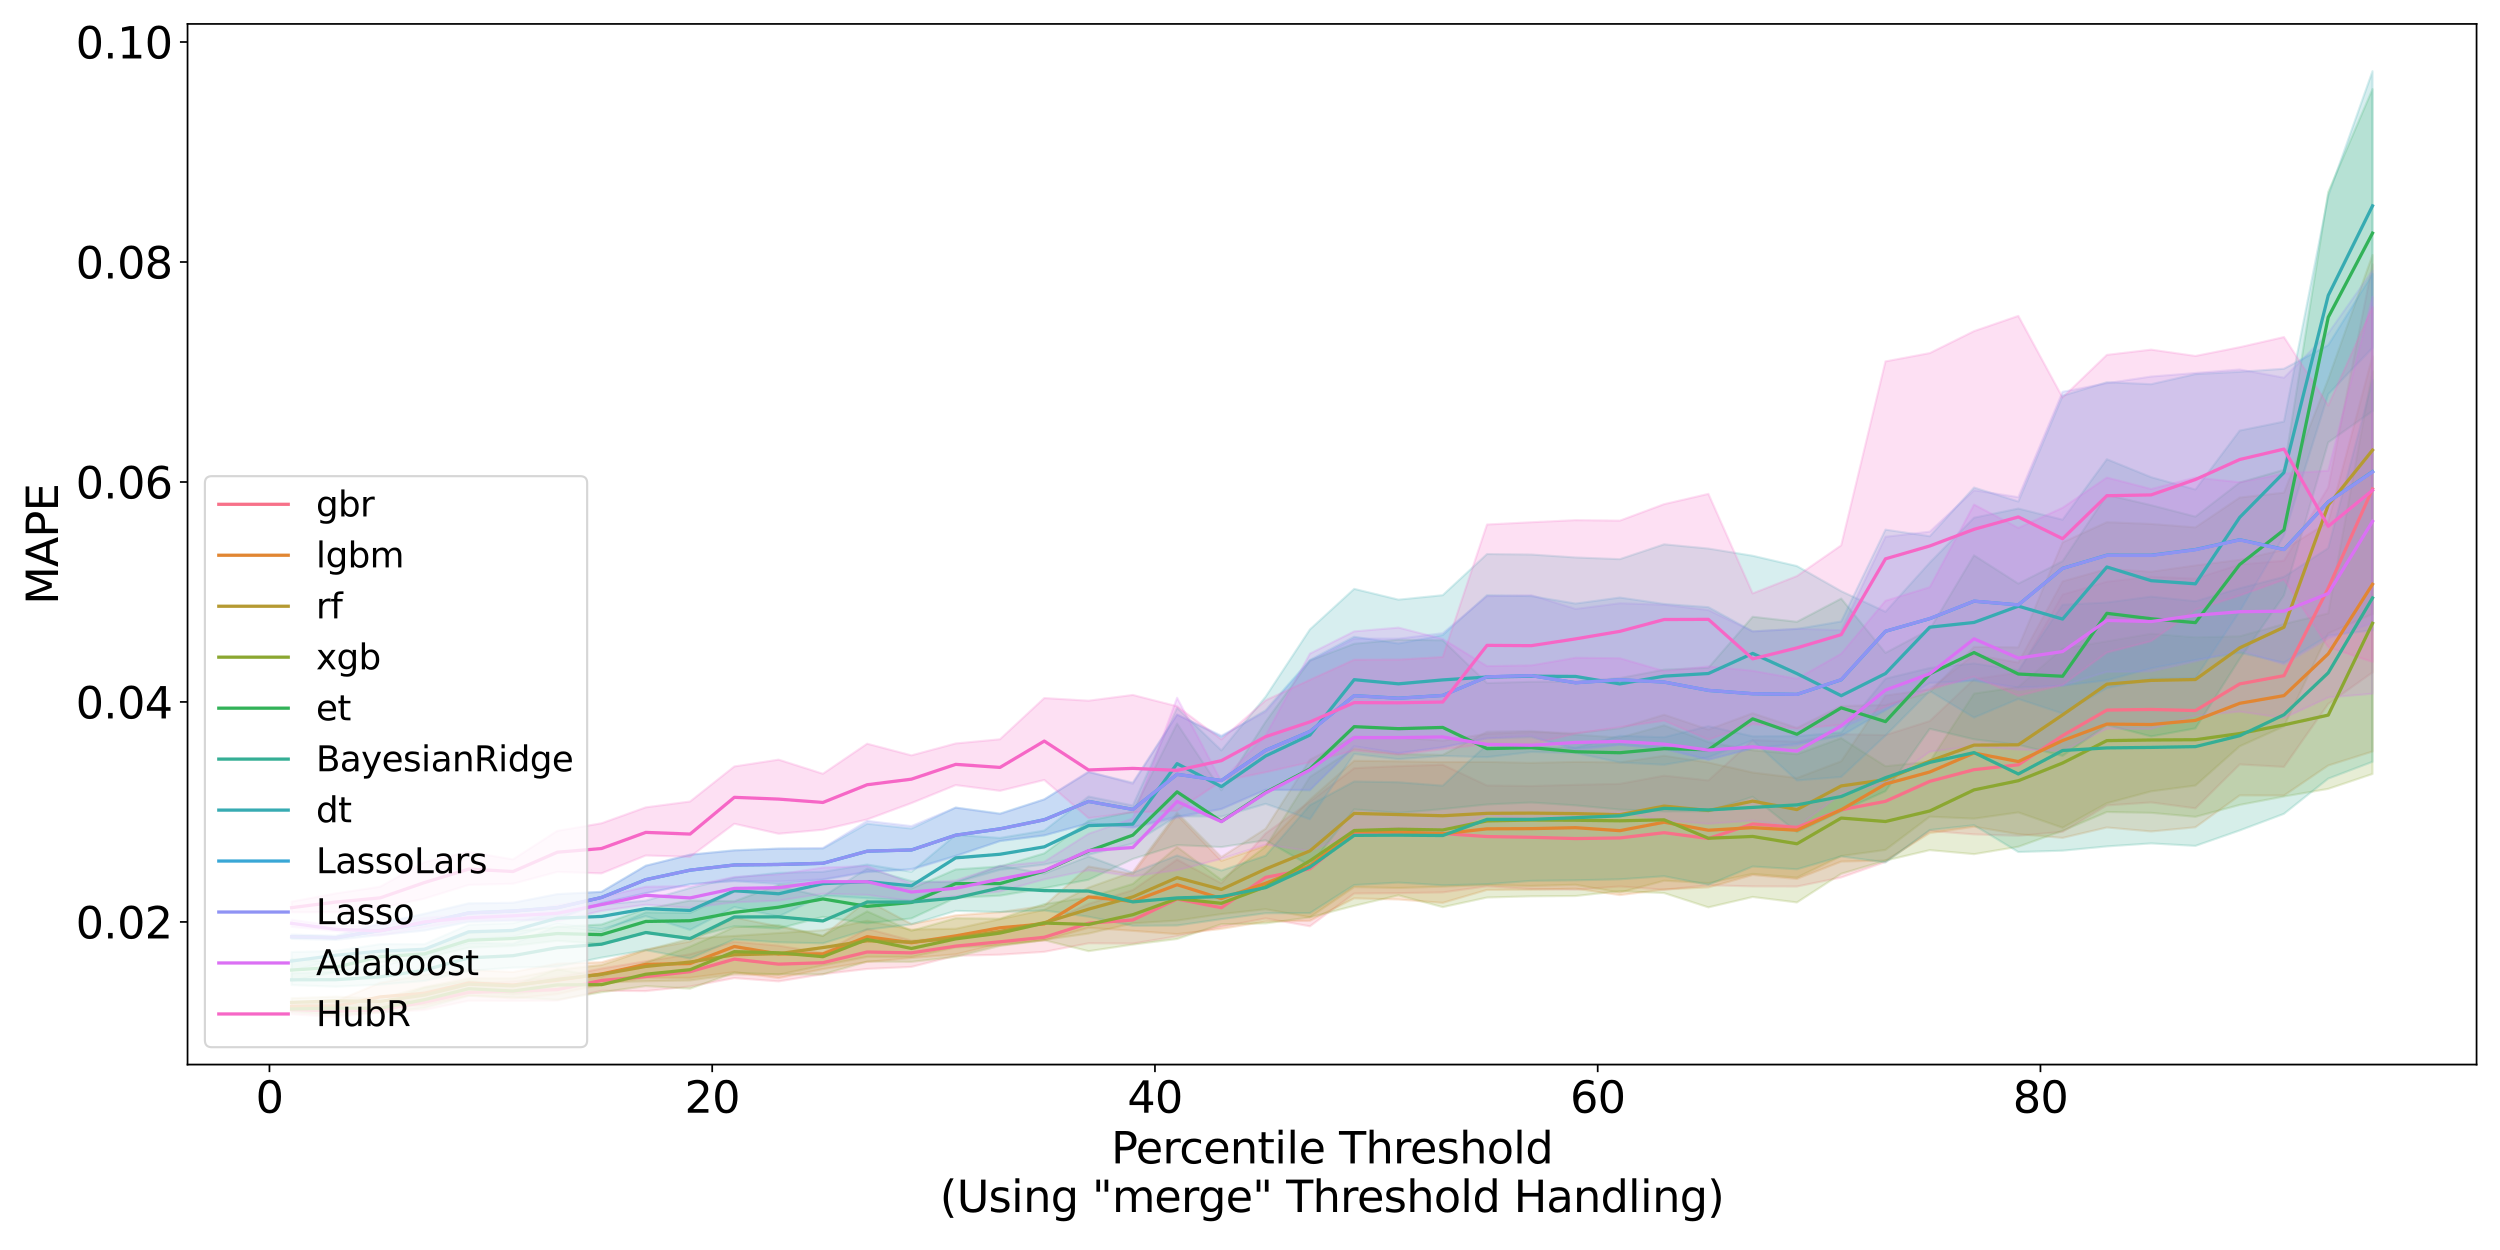 <?xml version="1.0" encoding="utf-8" standalone="no"?>
<!DOCTYPE svg PUBLIC "-//W3C//DTD SVG 1.1//EN"
  "http://www.w3.org/Graphics/SVG/1.1/DTD/svg11.dtd">
<svg xmlns:xlink="http://www.w3.org/1999/xlink" width="1152pt" height="576pt" viewBox="0 0 1152 576" xmlns="http://www.w3.org/2000/svg" version="1.1">
 <defs>
  <style type="text/css">*{stroke-linejoin: round; stroke-linecap: butt}</style>
 </defs>
 <g id="figure_1">
  <g id="patch_1">
   <path d="M 0 576 
L 1152 576 
L 1152 0 
L 0 0 
z
" style="fill: #ffffff"/>
  </g>
  <g id="axes_1">
   <g id="patch_2">
    <path d="M 86.42 490.552 
L 1141.2 490.552 
L 1141.2 11.014 
L 86.42 11.014 
z
" style="fill: #ffffff"/>
   </g>
   <g id="PolyCollection_1">
    <defs>
     <path id="m011e9a7554" d="M 134.365 -112.895 
L 134.365 -108.664 
L 154.766 -107.245 
L 175.168 -109.43 
L 195.57 -110.56 
L 215.972 -114.875 
L 236.374 -114.752 
L 256.776 -114.893 
L 277.178 -119.47 
L 297.58 -119.304 
L 317.982 -121.452 
L 338.384 -125.301 
L 358.786 -123.781 
L 379.188 -127.11 
L 399.59 -129.514 
L 419.992 -130.454 
L 440.394 -135.582 
L 460.795 -136.077 
L 481.197 -137.391 
L 501.599 -141.335 
L 522.001 -141.204 
L 542.403 -144.569 
L 562.805 -148.95 
L 583.207 -152.82 
L 603.609 -149.163 
L 624.011 -164.287 
L 644.413 -164.423 
L 664.815 -164.788 
L 685.217 -167.597 
L 705.619 -166.332 
L 726.021 -166.021 
L 746.423 -167.526 
L 766.825 -166.027 
L 787.226 -168.079 
L 807.628 -167.556 
L 828.03 -167.496 
L 848.432 -171.674 
L 868.834 -178.833 
L 889.236 -193.13 
L 909.638 -191.525 
L 930.04 -190.857 
L 950.442 -192.702 
L 970.844 -204.865 
L 991.246 -206.248 
L 1011.648 -203.525 
L 1032.05 -223.763 
L 1052.452 -222.613 
L 1072.854 -251.636 
L 1093.255 -266.168 
L 1093.255 -454.186 
L 1093.255 -454.186 
L 1072.854 -351.429 
L 1052.452 -317.608 
L 1032.05 -315.893 
L 1011.648 -309.383 
L 991.246 -310.297 
L 970.844 -307.967 
L 950.442 -302.032 
L 930.04 -266.061 
L 909.638 -263.017 
L 889.236 -243.74 
L 868.834 -237.278 
L 848.432 -237.693 
L 828.03 -234.233 
L 807.628 -234.963 
L 787.226 -216.358 
L 766.825 -218.574 
L 746.423 -214.788 
L 726.021 -214.361 
L 705.619 -213.806 
L 685.217 -214.035 
L 664.815 -223.607 
L 644.413 -222.98 
L 624.011 -222.037 
L 603.609 -206.611 
L 583.207 -191.974 
L 562.805 -168.997 
L 542.403 -179.906 
L 522.001 -165.869 
L 501.599 -159.506 
L 481.197 -150.228 
L 460.795 -147.087 
L 440.394 -144.178 
L 419.992 -142.627 
L 399.59 -148.03 
L 379.188 -136.889 
L 358.786 -140.237 
L 338.384 -142.075 
L 317.982 -136.303 
L 297.58 -133.048 
L 277.178 -129.706 
L 256.776 -125.589 
L 236.374 -123.839 
L 215.972 -122.541 
L 195.57 -119.178 
L 175.168 -112.037 
L 154.766 -113.647 
L 134.365 -112.895 
z
" style="stroke: #f77189; stroke-opacity: 0.2"/>
    </defs>
    <g clip-path="url(#pbc8d1ae6f3)">
     <use xlink:href="#m011e9a7554" x="0" y="576" style="fill: #f77189; fill-opacity: 0.2; stroke: #f77189; stroke-opacity: 0.2"/>
    </g>
   </g>
   <g id="PolyCollection_2">
    <defs>
     <path id="m16acfb6e50" d="M 134.365 -113.945 
L 134.365 -110.799 
L 154.766 -110.767 
L 175.168 -112.745 
L 195.57 -112.761 
L 215.972 -117.24 
L 236.374 -115.894 
L 256.776 -117.892 
L 277.178 -122.363 
L 297.58 -125.498 
L 317.982 -125.412 
L 338.384 -128.041 
L 358.786 -125.322 
L 379.188 -129.445 
L 399.59 -132.752 
L 419.992 -134.549 
L 440.394 -136.222 
L 460.795 -141.071 
L 481.197 -142.679 
L 501.599 -148.487 
L 522.001 -147.076 
L 542.403 -145.558 
L 562.805 -147.975 
L 583.207 -151.366 
L 603.609 -151.706 
L 624.011 -162.049 
L 644.413 -161.519 
L 664.815 -159.973 
L 685.217 -165.936 
L 705.619 -166.03 
L 726.021 -166.51 
L 746.423 -163.541 
L 766.825 -166.105 
L 787.226 -167.081 
L 807.628 -172.795 
L 828.03 -171.005 
L 848.432 -178.989 
L 868.834 -179.466 
L 889.236 -192.118 
L 909.638 -195.054 
L 930.04 -191.614 
L 950.442 -189.905 
L 970.844 -194.704 
L 991.246 -192.861 
L 1011.648 -194.799 
L 1032.05 -209.479 
L 1052.452 -209.432 
L 1072.854 -223.268 
L 1093.255 -229.708 
L 1093.255 -411.811 
L 1093.255 -411.811 
L 1072.854 -335.432 
L 1052.452 -322.713 
L 1032.05 -318.021 
L 1011.648 -315.431 
L 991.246 -312.537 
L 970.844 -313.838 
L 950.442 -308.085 
L 930.04 -270.664 
L 909.638 -274.302 
L 889.236 -258.346 
L 868.834 -255.494 
L 848.432 -225.202 
L 828.03 -217.491 
L 807.628 -220.006 
L 787.226 -224.637 
L 766.825 -227.746 
L 746.423 -224.667 
L 726.021 -224.913 
L 705.619 -224.467 
L 685.217 -224.916 
L 664.815 -224.827 
L 644.413 -225.166 
L 624.011 -225.434 
L 603.609 -207.576 
L 583.207 -186.315 
L 562.805 -179.329 
L 542.403 -200.448 
L 522.001 -173.215 
L 501.599 -176.723 
L 481.197 -158.612 
L 460.795 -155.693 
L 440.394 -154.214 
L 419.992 -150.182 
L 399.59 -161.036 
L 379.188 -144.654 
L 358.786 -149.097 
L 338.384 -153.213 
L 317.982 -142.148 
L 297.58 -138.438 
L 277.178 -132.576 
L 256.776 -131.933 
L 236.374 -128.084 
L 215.972 -129.145 
L 195.57 -126.86 
L 175.168 -123.113 
L 154.766 -114.61 
L 134.365 -113.945 
z
" style="stroke: #e18632; stroke-opacity: 0.2"/>
    </defs>
    <g clip-path="url(#pbc8d1ae6f3)">
     <use xlink:href="#m16acfb6e50" x="0" y="576" style="fill: #e18632; fill-opacity: 0.2; stroke: #e18632; stroke-opacity: 0.2"/>
    </g>
   </g>
   <g id="PolyCollection_3">
    <defs>
     <path id="m39be99432a" d="M 134.365 -116.018 
L 134.365 -112.154 
L 154.766 -112.965 
L 175.168 -113.069 
L 195.57 -115.091 
L 215.972 -119.893 
L 236.374 -117.804 
L 256.776 -120.146 
L 277.178 -123.241 
L 297.58 -123.844 
L 317.982 -124.207 
L 338.384 -126.973 
L 358.786 -126.887 
L 379.188 -131.126 
L 399.59 -135.106 
L 419.992 -135.032 
L 440.394 -139.442 
L 460.795 -140.371 
L 481.197 -142.892 
L 501.599 -145.822 
L 522.001 -150.54 
L 542.403 -151.805 
L 562.805 -154.808 
L 583.207 -157.046 
L 603.609 -153.344 
L 624.011 -167.233 
L 644.413 -166.808 
L 664.815 -167.437 
L 685.217 -168.194 
L 705.619 -167.756 
L 726.021 -168.319 
L 746.423 -164.685 
L 766.825 -170.178 
L 787.226 -169.07 
L 807.628 -173.339 
L 828.03 -171.608 
L 848.432 -181.56 
L 868.834 -184.38 
L 889.236 -199.688 
L 909.638 -198.772 
L 930.04 -201.645 
L 950.442 -194.572 
L 970.844 -205.886 
L 991.246 -211.356 
L 1011.648 -214.031 
L 1032.05 -232.122 
L 1052.452 -241.277 
L 1072.854 -284.11 
L 1093.255 -293.062 
L 1093.255 -458.487 
L 1093.255 -458.487 
L 1072.854 -401.269 
L 1052.452 -348.969 
L 1032.05 -346.724 
L 1011.648 -332.965 
L 991.246 -334.545 
L 970.844 -335.353 
L 950.442 -326.087 
L 930.04 -277.703 
L 909.638 -277.911 
L 889.236 -257.003 
L 868.834 -251.155 
L 848.432 -250.648 
L 828.03 -240.581 
L 807.628 -247.334 
L 787.226 -239.824 
L 766.825 -246.651 
L 746.423 -240.419 
L 726.021 -238.186 
L 705.619 -238.666 
L 685.217 -237.876 
L 664.815 -234.694 
L 644.413 -236.174 
L 624.011 -236.478 
L 603.609 -225.91 
L 583.207 -194.106 
L 562.805 -181.089 
L 542.403 -201.582 
L 522.001 -174.237 
L 501.599 -166.975 
L 481.197 -156.745 
L 460.795 -152.456 
L 440.394 -148.026 
L 419.992 -147.661 
L 399.59 -151.721 
L 379.188 -147.365 
L 358.786 -146.058 
L 338.384 -144.72 
L 317.982 -143.518 
L 297.58 -138.125 
L 277.178 -131.31 
L 256.776 -129.138 
L 236.374 -125.15 
L 215.972 -125.217 
L 195.57 -121.218 
L 175.168 -115.864 
L 154.766 -116.753 
L 134.365 -116.018 
z
" style="stroke: #b59a32; stroke-opacity: 0.2"/>
    </defs>
    <g clip-path="url(#pbc8d1ae6f3)">
     <use xlink:href="#m39be99432a" x="0" y="576" style="fill: #b59a32; fill-opacity: 0.2; stroke: #b59a32; stroke-opacity: 0.2"/>
    </g>
   </g>
   <g id="PolyCollection_4">
    <defs>
     <path id="m0b0c8e303f" d="M 134.365 -112.344 
L 134.365 -109.741 
L 154.766 -108.225 
L 175.168 -109.466 
L 195.57 -111.487 
L 215.972 -117.112 
L 236.374 -116.487 
L 256.776 -115.293 
L 277.178 -118.761 
L 297.58 -121.623 
L 317.982 -120.433 
L 338.384 -127.771 
L 358.786 -127.023 
L 379.188 -127.018 
L 399.59 -132.912 
L 419.992 -132.777 
L 440.394 -135.109 
L 460.795 -140.146 
L 481.197 -142.756 
L 501.599 -137.7 
L 522.001 -140.749 
L 542.403 -143.317 
L 562.805 -150.13 
L 583.207 -150.49 
L 603.609 -153.296 
L 624.011 -158.589 
L 644.413 -163.463 
L 664.815 -157.995 
L 685.217 -162.424 
L 705.619 -162.981 
L 726.021 -163.116 
L 746.423 -165.377 
L 766.825 -164.483 
L 787.226 -157.891 
L 807.628 -162.682 
L 828.03 -160.154 
L 848.432 -173.378 
L 868.834 -179.441 
L 889.236 -184.262 
L 909.638 -182.406 
L 930.04 -185.828 
L 950.442 -193.181 
L 970.844 -201.836 
L 991.246 -201.443 
L 1011.648 -199.614 
L 1032.05 -205.102 
L 1052.452 -208.987 
L 1072.854 -212.499 
L 1093.255 -219.352 
L 1093.255 -404.966 
L 1093.255 -404.966 
L 1072.854 -293.355 
L 1052.452 -288.453 
L 1032.05 -282.784 
L 1011.648 -282.281 
L 991.246 -283.955 
L 970.844 -280.441 
L 950.442 -277.115 
L 930.04 -259.457 
L 909.638 -256.393 
L 889.236 -225.009 
L 868.834 -222.934 
L 848.432 -235.86 
L 828.03 -228.446 
L 807.628 -230.264 
L 787.226 -234.037 
L 766.825 -241.743 
L 746.423 -236.086 
L 726.021 -237.479 
L 705.619 -239.201 
L 685.217 -238.807 
L 664.815 -228.121 
L 644.413 -228.535 
L 624.011 -231.117 
L 603.609 -217.992 
L 583.207 -185.855 
L 562.805 -170.549 
L 542.403 -185.705 
L 522.001 -168.688 
L 501.599 -162.461 
L 481.197 -159.396 
L 460.795 -152.666 
L 440.394 -152.865 
L 419.992 -147.088 
L 399.59 -156.036 
L 379.188 -144.788 
L 358.786 -149.683 
L 338.384 -148.763 
L 317.982 -139.8 
L 297.58 -132.442 
L 277.178 -126.014 
L 256.776 -129.307 
L 236.374 -121.917 
L 215.972 -124.152 
L 195.57 -120.913 
L 175.168 -113.907 
L 154.766 -115.148 
L 134.365 -112.344 
z
" style="stroke: #8ba731; stroke-opacity: 0.2"/>
    </defs>
    <g clip-path="url(#pbc8d1ae6f3)">
     <use xlink:href="#m0b0c8e303f" x="0" y="576" style="fill: #8ba731; fill-opacity: 0.2; stroke: #8ba731; stroke-opacity: 0.2"/>
    </g>
   </g>
   <g id="PolyCollection_5">
    <defs>
     <path id="mc6b915a14c" d="M 134.365 -134.059 
L 134.365 -124.156 
L 154.766 -128.011 
L 175.168 -132.534 
L 195.57 -134.473 
L 215.972 -139.316 
L 236.374 -140.13 
L 256.776 -142.502 
L 277.178 -141.014 
L 297.58 -146.317 
L 317.982 -143.838 
L 338.384 -149.225 
L 358.786 -148.114 
L 379.188 -153.509 
L 399.59 -150.548 
L 419.992 -152.796 
L 440.394 -162.294 
L 460.795 -163.276 
L 481.197 -166.755 
L 501.599 -170.618 
L 522.001 -180.193 
L 542.403 -186.585 
L 562.805 -185.668 
L 583.207 -188.796 
L 603.609 -177.1 
L 624.011 -203.024 
L 644.413 -201.38 
L 664.815 -203.192 
L 685.217 -205.299 
L 705.619 -206.215 
L 726.021 -204.879 
L 746.423 -202.955 
L 766.825 -202.121 
L 787.226 -202.182 
L 807.628 -208.839 
L 828.03 -192.628 
L 848.432 -202.241 
L 868.834 -211.424 
L 889.236 -240.173 
L 909.638 -235.322 
L 930.04 -232.787 
L 950.442 -227.7 
L 970.844 -241.913 
L 991.246 -236.671 
L 1011.648 -240.376 
L 1032.05 -272.39 
L 1052.452 -301.651 
L 1072.854 -372.135 
L 1093.255 -386.614 
L 1093.255 -534.916 
L 1093.255 -534.916 
L 1072.854 -487.473 
L 1052.452 -359.521 
L 1032.05 -353.674 
L 1011.648 -337.942 
L 991.246 -343.202 
L 970.844 -347.96 
L 950.442 -317.388 
L 930.04 -307.07 
L 909.638 -320.111 
L 889.236 -285.993 
L 868.834 -275.155 
L 848.432 -300.176 
L 828.03 -289.466 
L 807.628 -291.794 
L 787.226 -268.292 
L 766.825 -267.434 
L 746.423 -263.554 
L 726.021 -261.928 
L 705.619 -261.853 
L 685.217 -261.251 
L 664.815 -280.94 
L 644.413 -281.228 
L 624.011 -279.355 
L 603.609 -271.627 
L 583.207 -243.433 
L 562.805 -211.857 
L 542.403 -242.589 
L 522.001 -202.02 
L 501.599 -197.767 
L 481.197 -182.755 
L 460.795 -176.743 
L 440.394 -175.359 
L 419.992 -166.549 
L 399.59 -169.286 
L 379.188 -169.216 
L 358.786 -168.219 
L 338.384 -160.655 
L 317.982 -161.024 
L 297.58 -157.172 
L 277.178 -149.99 
L 256.776 -148.893 
L 236.374 -146.881 
L 215.972 -146.093 
L 195.57 -138.805 
L 175.168 -137.758 
L 154.766 -132.636 
L 134.365 -134.059 
z
" style="stroke: #32b258; stroke-opacity: 0.2"/>
    </defs>
    <g clip-path="url(#pbc8d1ae6f3)">
     <use xlink:href="#mc6b915a14c" x="0" y="576" style="fill: #32b258; fill-opacity: 0.2; stroke: #32b258; stroke-opacity: 0.2"/>
    </g>
   </g>
   <g id="PolyCollection_6">
    <defs>
     <path id="mac8094fde2" d="M 134.365 -127.495 
L 134.365 -122.056 
L 154.766 -121.312 
L 175.168 -122.307 
L 195.57 -123.99 
L 215.972 -128.574 
L 236.374 -130.102 
L 256.776 -130.61 
L 277.178 -134.739 
L 297.58 -138.183 
L 317.982 -134.328 
L 338.384 -143.116 
L 358.786 -141.782 
L 379.188 -141.309 
L 399.59 -147.614 
L 419.992 -150.049 
L 440.394 -156.281 
L 460.795 -155.724 
L 481.197 -156.469 
L 501.599 -153.582 
L 522.001 -149.388 
L 542.403 -149.534 
L 562.805 -152.476 
L 583.207 -155.185 
L 603.609 -155.238 
L 624.011 -168.181 
L 644.413 -169.311 
L 664.815 -168.046 
L 685.217 -168.577 
L 705.619 -170.108 
L 726.021 -170.354 
L 746.423 -170.819 
L 766.825 -172.239 
L 787.226 -168.306 
L 807.628 -176.715 
L 828.03 -175.431 
L 848.432 -181.374 
L 868.834 -178.595 
L 889.236 -193.528 
L 909.638 -195.743 
L 930.04 -183.392 
L 950.442 -184.007 
L 970.844 -185.981 
L 991.246 -187.36 
L 1011.648 -186.221 
L 1032.05 -193.337 
L 1052.452 -201 
L 1072.854 -217.23 
L 1093.255 -224.97 
L 1093.255 -400.806 
L 1093.255 -400.806 
L 1072.854 -323.418 
L 1052.452 -310.191 
L 1032.05 -304.905 
L 1011.648 -298.953 
L 991.246 -301.085 
L 970.844 -298.346 
L 950.442 -297.34 
L 930.04 -267.124 
L 909.638 -270.313 
L 889.236 -268.197 
L 868.834 -263.265 
L 848.432 -238.516 
L 828.03 -236.783 
L 807.628 -236.679 
L 787.226 -241.377 
L 766.825 -236.289 
L 746.423 -236.936 
L 726.021 -231.449 
L 705.619 -231.894 
L 685.217 -232.902 
L 664.815 -213.939 
L 644.413 -215.535 
L 624.011 -215.88 
L 603.609 -204.976 
L 583.207 -181.695 
L 562.805 -174.866 
L 542.403 -181.82 
L 522.001 -173.86 
L 501.599 -181.358 
L 481.197 -173.475 
L 460.795 -177.069 
L 440.394 -169.39 
L 419.992 -169.99 
L 399.59 -175.731 
L 379.188 -162.902 
L 358.786 -167.479 
L 338.384 -165.071 
L 317.982 -155.306 
L 297.58 -155.587 
L 277.178 -147.011 
L 256.776 -149.289 
L 236.374 -141.12 
L 215.972 -141.562 
L 195.57 -135.885 
L 175.168 -130.675 
L 154.766 -128.323 
L 134.365 -127.495 
z
" style="stroke: #35ae95; stroke-opacity: 0.2"/>
    </defs>
    <g clip-path="url(#pbc8d1ae6f3)">
     <use xlink:href="#mac8094fde2" x="0" y="576" style="fill: #35ae95; fill-opacity: 0.2; stroke: #35ae95; stroke-opacity: 0.2"/>
    </g>
   </g>
   <g id="PolyCollection_7">
    <defs>
     <path id="m82b8d0072f" d="M 134.365 -137.325 
L 134.365 -128.722 
L 154.766 -133.781 
L 175.168 -135.076 
L 195.57 -135.913 
L 215.972 -143.33 
L 236.374 -144.424 
L 256.776 -150.265 
L 277.178 -147.826 
L 297.58 -153.847 
L 317.982 -147.506 
L 338.384 -158.053 
L 358.786 -153.699 
L 379.188 -163.332 
L 399.59 -162.096 
L 419.992 -160.969 
L 440.394 -169.407 
L 460.795 -175.208 
L 481.197 -177.588 
L 501.599 -182.153 
L 522.001 -187.308 
L 542.403 -199.894 
L 562.805 -199.686 
L 583.207 -205.595 
L 603.609 -198.493 
L 624.011 -228.576 
L 644.413 -226.21 
L 664.815 -227.699 
L 685.217 -227.097 
L 705.619 -229.484 
L 726.021 -229.034 
L 746.423 -224.665 
L 766.825 -223.614 
L 787.226 -227.034 
L 807.628 -234.914 
L 828.03 -216.354 
L 848.432 -217.977 
L 868.834 -237.07 
L 889.236 -257.585 
L 909.638 -245.318 
L 930.04 -253.933 
L 950.442 -247.202 
L 970.844 -258.949 
L 991.246 -263.196 
L 1011.648 -263.528 
L 1032.05 -294.237 
L 1052.452 -329.17 
L 1072.854 -394.343 
L 1093.255 -415.71 
L 1093.255 -543.189 
L 1093.255 -543.189 
L 1072.854 -485.794 
L 1052.452 -381.729 
L 1032.05 -377.586 
L 1011.648 -350.414 
L 991.246 -356.096 
L 970.844 -364.371 
L 950.442 -336.514 
L 930.04 -341.653 
L 909.638 -337.441 
L 889.236 -316.738 
L 868.834 -294.09 
L 848.432 -303.575 
L 828.03 -315.15 
L 807.628 -319.902 
L 787.226 -323.218 
L 766.825 -325.171 
L 746.423 -318.333 
L 726.021 -319.114 
L 705.619 -320.464 
L 685.217 -320.694 
L 664.815 -301.731 
L 644.413 -299.674 
L 624.011 -304.633 
L 603.609 -285.948 
L 583.207 -254.959 
L 562.805 -230.197 
L 542.403 -249.86 
L 522.001 -204.82 
L 501.599 -208.971 
L 481.197 -193.264 
L 460.795 -189.874 
L 440.394 -191.254 
L 419.992 -174.264 
L 399.59 -177.622 
L 379.188 -174.258 
L 358.786 -173.779 
L 338.384 -171.598 
L 317.982 -166.809 
L 297.58 -160.965 
L 277.178 -159.206 
L 256.776 -155.581 
L 236.374 -150.595 
L 215.972 -149.883 
L 195.57 -140.926 
L 175.168 -140.945 
L 154.766 -137.816 
L 134.365 -137.325 
z
" style="stroke: #37abb2; stroke-opacity: 0.2"/>
    </defs>
    <g clip-path="url(#pbc8d1ae6f3)">
     <use xlink:href="#m82b8d0072f" x="0" y="576" style="fill: #37abb2; fill-opacity: 0.2; stroke: #37abb2; stroke-opacity: 0.2"/>
    </g>
   </g>
   <g id="PolyCollection_8">
    <defs>
     <path id="m51e14a4ac3" d="M 134.365 -145.323 
L 134.365 -143.327 
L 154.766 -142.975 
L 175.168 -145.168 
L 195.57 -147.262 
L 215.972 -151.048 
L 236.374 -151.743 
L 256.776 -152.589 
L 277.178 -159.859 
L 297.58 -164.449 
L 317.982 -168.628 
L 338.384 -169.957 
L 358.786 -168.613 
L 379.188 -170.54 
L 399.59 -174.158 
L 419.992 -175.59 
L 440.394 -181.682 
L 460.795 -188.435 
L 481.197 -191.005 
L 501.599 -196.708 
L 522.001 -194.82 
L 542.403 -199.775 
L 562.805 -203.28 
L 583.207 -212.103 
L 603.609 -211.801 
L 624.011 -232.159 
L 644.413 -228.916 
L 664.815 -231.657 
L 685.217 -235.79 
L 705.619 -236.31 
L 726.021 -231.033 
L 746.423 -232.835 
L 766.825 -231.079 
L 787.226 -225.879 
L 807.628 -231.194 
L 828.03 -233.213 
L 848.432 -236.933 
L 868.834 -248.729 
L 889.236 -261.301 
L 909.638 -262.318 
L 930.04 -259.197 
L 950.442 -260.081 
L 970.844 -262.565 
L 991.246 -268.106 
L 1011.648 -271.921 
L 1032.05 -275.234 
L 1052.452 -270.635 
L 1072.854 -283.116 
L 1093.255 -285.577 
L 1093.255 -449.773 
L 1093.255 -449.773 
L 1072.854 -416.957 
L 1052.452 -406.083 
L 1032.05 -404.666 
L 1011.648 -403.618 
L 991.246 -398.953 
L 970.844 -399.867 
L 950.442 -393.649 
L 930.04 -344.872 
L 909.638 -351.353 
L 889.236 -328.898 
L 868.834 -331.937 
L 848.432 -289.622 
L 828.03 -286.181 
L 807.628 -285.065 
L 787.226 -296.222 
L 766.825 -297.679 
L 746.423 -300.643 
L 726.021 -297.869 
L 705.619 -301.296 
L 685.217 -301.735 
L 664.815 -283.353 
L 644.413 -279.444 
L 624.011 -282.586 
L 603.609 -271.884 
L 583.207 -248.745 
L 562.805 -236.521 
L 542.403 -246.748 
L 522.001 -215.375 
L 501.599 -220.178 
L 481.197 -207.648 
L 460.795 -201.124 
L 440.394 -203.877 
L 419.992 -194.197 
L 399.59 -196.44 
L 379.188 -184.97 
L 358.786 -184.958 
L 338.384 -184.226 
L 317.982 -182.109 
L 297.58 -177.107 
L 277.178 -165.049 
L 256.776 -163.988 
L 236.374 -159.94 
L 215.972 -159.814 
L 195.57 -155.013 
L 175.168 -150.473 
L 154.766 -144.754 
L 134.365 -145.323 
z
" style="stroke: #39a7d6; stroke-opacity: 0.2"/>
    </defs>
    <g clip-path="url(#pbc8d1ae6f3)">
     <use xlink:href="#m51e14a4ac3" x="0" y="576" style="fill: #39a7d6; fill-opacity: 0.2; stroke: #39a7d6; stroke-opacity: 0.2"/>
    </g>
   </g>
   <g id="PolyCollection_9">
    <defs>
     <path id="m48ae44cb9c" d="M 134.365 -145.34 
L 134.365 -143.452 
L 154.766 -142.873 
L 175.168 -145.153 
L 195.57 -147.173 
L 215.972 -151.323 
L 236.374 -151.736 
L 256.776 -152.656 
L 277.178 -159.751 
L 297.58 -164.32 
L 317.982 -168.477 
L 338.384 -170.196 
L 358.786 -169.78 
L 379.188 -170.849 
L 399.59 -174.403 
L 419.992 -175.193 
L 440.394 -181.456 
L 460.795 -188.492 
L 481.197 -191.126 
L 501.599 -196.575 
L 522.001 -194.538 
L 542.403 -199.097 
L 562.805 -203.113 
L 583.207 -212.072 
L 603.609 -212.156 
L 624.011 -231.674 
L 644.413 -229.05 
L 664.815 -231.619 
L 685.217 -235.741 
L 705.619 -237.063 
L 726.021 -230.038 
L 746.423 -232.848 
L 766.825 -230.837 
L 787.226 -225.909 
L 807.628 -231.176 
L 828.03 -232.39 
L 848.432 -240.611 
L 868.834 -248.967 
L 889.236 -259.281 
L 909.638 -263.091 
L 930.04 -258.027 
L 950.442 -260.07 
L 970.844 -266.438 
L 991.246 -266.605 
L 1011.648 -271.24 
L 1032.05 -276.447 
L 1052.452 -269.85 
L 1072.854 -281.844 
L 1093.255 -288.94 
L 1093.255 -451.301 
L 1093.255 -451.301 
L 1072.854 -422.436 
L 1052.452 -401.943 
L 1032.05 -405.73 
L 1011.648 -404.122 
L 991.246 -402.48 
L 970.844 -399.422 
L 950.442 -395.441 
L 930.04 -346.902 
L 909.638 -350.055 
L 889.236 -331.009 
L 868.834 -328.633 
L 848.432 -285.587 
L 828.03 -286.265 
L 807.628 -285.045 
L 787.226 -294.894 
L 766.825 -297.329 
L 746.423 -298.02 
L 726.021 -295.412 
L 705.619 -301.749 
L 685.217 -301.288 
L 664.815 -284.229 
L 644.413 -281.709 
L 624.011 -281.73 
L 603.609 -271.292 
L 583.207 -248.042 
L 562.805 -237.057 
L 542.403 -246.701 
L 522.001 -214.808 
L 501.599 -220.482 
L 481.197 -207.619 
L 460.795 -200.9 
L 440.394 -203.831 
L 419.992 -195.332 
L 399.59 -197.721 
L 379.188 -185.266 
L 358.786 -184.95 
L 338.384 -184.047 
L 317.982 -182.19 
L 297.58 -176.999 
L 277.178 -165.018 
L 256.776 -163.957 
L 236.374 -160.108 
L 215.972 -159.601 
L 195.57 -154.742 
L 175.168 -150.467 
L 154.766 -144.785 
L 134.365 -145.34 
z
" style="stroke: #8f93f4; stroke-opacity: 0.2"/>
    </defs>
    <g clip-path="url(#pbc8d1ae6f3)">
     <use xlink:href="#m48ae44cb9c" x="0" y="576" style="fill: #8f93f4; fill-opacity: 0.2; stroke: #8f93f4; stroke-opacity: 0.2"/>
    </g>
   </g>
   <g id="PolyCollection_10">
    <defs>
     <path id="m330599157e" d="M 134.365 -152.224 
L 134.365 -148.909 
L 154.766 -146.905 
L 175.168 -144.825 
L 195.57 -148.77 
L 215.972 -151.915 
L 236.374 -152.177 
L 256.776 -151.526 
L 277.178 -156.256 
L 297.58 -159.106 
L 317.982 -157.665 
L 338.384 -160.19 
L 358.786 -160.976 
L 379.188 -164.167 
L 399.59 -163.63 
L 419.992 -160.821 
L 440.394 -163.116 
L 460.795 -165.206 
L 481.197 -170.778 
L 501.599 -174.977 
L 522.001 -172.207 
L 542.403 -174.993 
L 562.805 -180.247 
L 583.207 -186.815 
L 603.609 -183.755 
L 624.011 -192.198 
L 644.413 -194.557 
L 664.815 -192.785 
L 685.217 -200.488 
L 705.619 -198.351 
L 726.021 -199.375 
L 746.423 -201.669 
L 766.825 -197.994 
L 787.226 -196.373 
L 807.628 -197.852 
L 828.03 -194.878 
L 848.432 -210.152 
L 868.834 -215.014 
L 889.236 -229.602 
L 909.638 -232.188 
L 930.04 -230.607 
L 950.442 -229.902 
L 970.844 -240.224 
L 991.246 -240.09 
L 1011.648 -246.193 
L 1032.05 -248.096 
L 1052.452 -245.119 
L 1072.854 -254.593 
L 1093.255 -256.323 
L 1093.255 -439.189 
L 1093.255 -439.189 
L 1072.854 -359.126 
L 1052.452 -357.743 
L 1032.05 -353.756 
L 1011.648 -355.946 
L 991.246 -350.642 
L 970.844 -355.945 
L 950.442 -342.026 
L 930.04 -332.723 
L 909.638 -343.5 
L 889.236 -305.415 
L 868.834 -299.159 
L 848.432 -274.781 
L 828.03 -263.226 
L 807.628 -266.928 
L 787.226 -268.911 
L 766.825 -266.75 
L 746.423 -272.676 
L 726.021 -272.903 
L 705.619 -269.373 
L 685.217 -269.031 
L 664.815 -281.57 
L 644.413 -286.794 
L 624.011 -285.057 
L 603.609 -274.805 
L 583.207 -237.106 
L 562.805 -215.886 
L 542.403 -254.479 
L 522.001 -198.837 
L 501.599 -191.79 
L 481.197 -178.91 
L 460.795 -176.939 
L 440.394 -170.274 
L 419.992 -168.792 
L 399.59 -176.949 
L 379.188 -176.22 
L 358.786 -173.123 
L 338.384 -171.887 
L 317.982 -167.658 
L 297.58 -167.398 
L 277.178 -162.611 
L 256.776 -158.798 
L 236.374 -155.438 
L 215.972 -154.495 
L 195.57 -153.039 
L 175.168 -149.542 
L 154.766 -149.246 
L 134.365 -152.224 
z
" style="stroke: #db70f4; stroke-opacity: 0.2"/>
    </defs>
    <g clip-path="url(#pbc8d1ae6f3)">
     <use xlink:href="#m330599157e" x="0" y="576" style="fill: #db70f4; fill-opacity: 0.2; stroke: #db70f4; stroke-opacity: 0.2"/>
    </g>
   </g>
   <g id="PolyCollection_11">
    <defs>
     <path id="me60bbfd566" d="M 134.365 -160.543 
L 134.365 -155.605 
L 154.766 -155.673 
L 175.168 -157.584 
L 195.57 -161.886 
L 215.972 -168.211 
L 236.374 -168.745 
L 256.776 -174.196 
L 277.178 -173.552 
L 297.58 -181.79 
L 317.982 -181.178 
L 338.384 -196.409 
L 358.786 -191.812 
L 379.188 -193.664 
L 399.59 -198.399 
L 419.992 -205.932 
L 440.394 -214.225 
L 460.795 -211.59 
L 481.197 -216.584 
L 501.599 -199.009 
L 522.001 -201.625 
L 542.403 -202.454 
L 562.805 -216.071 
L 583.207 -220.16 
L 603.609 -224.793 
L 624.011 -230.194 
L 644.413 -228.304 
L 664.815 -230.739 
L 685.217 -233.235 
L 705.619 -233.087 
L 726.021 -237.985 
L 746.423 -240.961 
L 766.825 -243.901 
L 787.226 -235.143 
L 807.628 -242.329 
L 828.03 -240.204 
L 848.432 -241.992 
L 868.834 -250.331 
L 889.236 -258.176 
L 909.638 -264.208 
L 930.04 -255.353 
L 950.442 -260.373 
L 970.844 -275.311 
L 991.246 -280.546 
L 1011.648 -295.107 
L 1032.05 -301.564 
L 1052.452 -308.877 
L 1072.854 -277.813 
L 1093.255 -270.987 
L 1093.255 -434.527 
L 1093.255 -434.527 
L 1072.854 -389.16 
L 1052.452 -420.691 
L 1032.05 -416.01 
L 1011.648 -411.969 
L 991.246 -414.883 
L 970.844 -412.463 
L 950.442 -392.815 
L 930.04 -430.428 
L 909.638 -423.407 
L 889.236 -413.288 
L 868.834 -409.464 
L 848.432 -324.714 
L 828.03 -310.546 
L 807.628 -302.542 
L 787.226 -348.411 
L 766.825 -343.68 
L 746.423 -336.086 
L 726.021 -336.314 
L 705.619 -335.342 
L 685.217 -334.304 
L 664.815 -273.252 
L 644.413 -272.046 
L 624.011 -272.008 
L 603.609 -262.716 
L 583.207 -253.285 
L 562.805 -235.302 
L 542.403 -250.535 
L 522.001 -255.77 
L 501.599 -253.114 
L 481.197 -254.334 
L 460.795 -235.341 
L 440.394 -233.415 
L 419.992 -227.92 
L 399.59 -233.29 
L 379.188 -219.442 
L 358.786 -225.951 
L 338.384 -222.818 
L 317.982 -206.661 
L 297.58 -203.971 
L 277.178 -196.625 
L 256.776 -193.16 
L 236.374 -180.008 
L 215.972 -183.463 
L 195.57 -178.778 
L 175.168 -167.422 
L 154.766 -164.328 
L 134.365 -160.543 
z
" style="stroke: #f667c6; stroke-opacity: 0.2"/>
    </defs>
    <g clip-path="url(#pbc8d1ae6f3)">
     <use xlink:href="#me60bbfd566" x="0" y="576" style="fill: #f667c6; fill-opacity: 0.2; stroke: #f667c6; stroke-opacity: 0.2"/>
    </g>
   </g>
   <g id="matplotlib.axis_1">
    <g id="xtick_1">
     <g id="line2d_1">
      <defs>
       <path id="ma922122467" d="M 0 0 
L 0 3.5 
" style="stroke: #000000; stroke-width: 0.8"/>
      </defs>
      <g>
       <use xlink:href="#ma922122467" x="124.164" y="490.552" style="stroke: #000000; stroke-width: 0.8"/>
      </g>
     </g>
     <g id="text_1">
      <!-- 0 -->
      <g transform="translate(117.801 512.749) scale(0.2 -0.2)">
       <defs>
        <path id="DejaVuSans-30" d="M 2034 4250 
Q 1547 4250 1301 3770 
Q 1056 3291 1056 2328 
Q 1056 1369 1301 889 
Q 1547 409 2034 409 
Q 2525 409 2770 889 
Q 3016 1369 3016 2328 
Q 3016 3291 2770 3770 
Q 2525 4250 2034 4250 
z
M 2034 4750 
Q 2819 4750 3233 4129 
Q 3647 3509 3647 2328 
Q 3647 1150 3233 529 
Q 2819 -91 2034 -91 
Q 1250 -91 836 529 
Q 422 1150 422 2328 
Q 422 3509 836 4129 
Q 1250 4750 2034 4750 
z
" transform="scale(0.016)"/>
       </defs>
       <use xlink:href="#DejaVuSans-30"/>
      </g>
     </g>
    </g>
    <g id="xtick_2">
     <g id="line2d_2">
      <g>
       <use xlink:href="#ma922122467" x="328.183" y="490.552" style="stroke: #000000; stroke-width: 0.8"/>
      </g>
     </g>
     <g id="text_2">
      <!-- 20 -->
      <g transform="translate(315.458 512.749) scale(0.2 -0.2)">
       <defs>
        <path id="DejaVuSans-32" d="M 1228 531 
L 3431 531 
L 3431 0 
L 469 0 
L 469 531 
Q 828 903 1448 1529 
Q 2069 2156 2228 2338 
Q 2531 2678 2651 2914 
Q 2772 3150 2772 3378 
Q 2772 3750 2511 3984 
Q 2250 4219 1831 4219 
Q 1534 4219 1204 4116 
Q 875 4013 500 3803 
L 500 4441 
Q 881 4594 1212 4672 
Q 1544 4750 1819 4750 
Q 2544 4750 2975 4387 
Q 3406 4025 3406 3419 
Q 3406 3131 3298 2873 
Q 3191 2616 2906 2266 
Q 2828 2175 2409 1742 
Q 1991 1309 1228 531 
z
" transform="scale(0.016)"/>
       </defs>
       <use xlink:href="#DejaVuSans-32"/>
       <use xlink:href="#DejaVuSans-30" x="63.623"/>
      </g>
     </g>
    </g>
    <g id="xtick_3">
     <g id="line2d_3">
      <g>
       <use xlink:href="#ma922122467" x="532.202" y="490.552" style="stroke: #000000; stroke-width: 0.8"/>
      </g>
     </g>
     <g id="text_3">
      <!-- 40 -->
      <g transform="translate(519.477 512.749) scale(0.2 -0.2)">
       <defs>
        <path id="DejaVuSans-34" d="M 2419 4116 
L 825 1625 
L 2419 1625 
L 2419 4116 
z
M 2253 4666 
L 3047 4666 
L 3047 1625 
L 3713 1625 
L 3713 1100 
L 3047 1100 
L 3047 0 
L 2419 0 
L 2419 1100 
L 313 1100 
L 313 1709 
L 2253 4666 
z
" transform="scale(0.016)"/>
       </defs>
       <use xlink:href="#DejaVuSans-34"/>
       <use xlink:href="#DejaVuSans-30" x="63.623"/>
      </g>
     </g>
    </g>
    <g id="xtick_4">
     <g id="line2d_4">
      <g>
       <use xlink:href="#ma922122467" x="736.222" y="490.552" style="stroke: #000000; stroke-width: 0.8"/>
      </g>
     </g>
     <g id="text_4">
      <!-- 60 -->
      <g transform="translate(723.497 512.749) scale(0.2 -0.2)">
       <defs>
        <path id="DejaVuSans-36" d="M 2113 2584 
Q 1688 2584 1439 2293 
Q 1191 2003 1191 1497 
Q 1191 994 1439 701 
Q 1688 409 2113 409 
Q 2538 409 2786 701 
Q 3034 994 3034 1497 
Q 3034 2003 2786 2293 
Q 2538 2584 2113 2584 
z
M 3366 4563 
L 3366 3988 
Q 3128 4100 2886 4159 
Q 2644 4219 2406 4219 
Q 1781 4219 1451 3797 
Q 1122 3375 1075 2522 
Q 1259 2794 1537 2939 
Q 1816 3084 2150 3084 
Q 2853 3084 3261 2657 
Q 3669 2231 3669 1497 
Q 3669 778 3244 343 
Q 2819 -91 2113 -91 
Q 1303 -91 875 529 
Q 447 1150 447 2328 
Q 447 3434 972 4092 
Q 1497 4750 2381 4750 
Q 2619 4750 2861 4703 
Q 3103 4656 3366 4563 
z
" transform="scale(0.016)"/>
       </defs>
       <use xlink:href="#DejaVuSans-36"/>
       <use xlink:href="#DejaVuSans-30" x="63.623"/>
      </g>
     </g>
    </g>
    <g id="xtick_5">
     <g id="line2d_5">
      <g>
       <use xlink:href="#ma922122467" x="940.241" y="490.552" style="stroke: #000000; stroke-width: 0.8"/>
      </g>
     </g>
     <g id="text_5">
      <!-- 80 -->
      <g transform="translate(927.516 512.749) scale(0.2 -0.2)">
       <defs>
        <path id="DejaVuSans-38" d="M 2034 2216 
Q 1584 2216 1326 1975 
Q 1069 1734 1069 1313 
Q 1069 891 1326 650 
Q 1584 409 2034 409 
Q 2484 409 2743 651 
Q 3003 894 3003 1313 
Q 3003 1734 2745 1975 
Q 2488 2216 2034 2216 
z
M 1403 2484 
Q 997 2584 770 2862 
Q 544 3141 544 3541 
Q 544 4100 942 4425 
Q 1341 4750 2034 4750 
Q 2731 4750 3128 4425 
Q 3525 4100 3525 3541 
Q 3525 3141 3298 2862 
Q 3072 2584 2669 2484 
Q 3125 2378 3379 2068 
Q 3634 1759 3634 1313 
Q 3634 634 3220 271 
Q 2806 -91 2034 -91 
Q 1263 -91 848 271 
Q 434 634 434 1313 
Q 434 1759 690 2068 
Q 947 2378 1403 2484 
z
M 1172 3481 
Q 1172 3119 1398 2916 
Q 1625 2713 2034 2713 
Q 2441 2713 2670 2916 
Q 2900 3119 2900 3481 
Q 2900 3844 2670 4047 
Q 2441 4250 2034 4250 
Q 1625 4250 1398 4047 
Q 1172 3844 1172 3481 
z
" transform="scale(0.016)"/>
       </defs>
       <use xlink:href="#DejaVuSans-38"/>
       <use xlink:href="#DejaVuSans-30" x="63.623"/>
      </g>
     </g>
    </g>
    <g id="text_6">
     <!-- Percentile Threshold -->
     <g transform="translate(512.03 536.105) scale(0.2 -0.2)">
      <defs>
       <path id="DejaVuSans-50" d="M 1259 4147 
L 1259 2394 
L 2053 2394 
Q 2494 2394 2734 2622 
Q 2975 2850 2975 3272 
Q 2975 3691 2734 3919 
Q 2494 4147 2053 4147 
L 1259 4147 
z
M 628 4666 
L 2053 4666 
Q 2838 4666 3239 4311 
Q 3641 3956 3641 3272 
Q 3641 2581 3239 2228 
Q 2838 1875 2053 1875 
L 1259 1875 
L 1259 0 
L 628 0 
L 628 4666 
z
" transform="scale(0.016)"/>
       <path id="DejaVuSans-65" d="M 3597 1894 
L 3597 1613 
L 953 1613 
Q 991 1019 1311 708 
Q 1631 397 2203 397 
Q 2534 397 2845 478 
Q 3156 559 3463 722 
L 3463 178 
Q 3153 47 2828 -22 
Q 2503 -91 2169 -91 
Q 1331 -91 842 396 
Q 353 884 353 1716 
Q 353 2575 817 3079 
Q 1281 3584 2069 3584 
Q 2775 3584 3186 3129 
Q 3597 2675 3597 1894 
z
M 3022 2063 
Q 3016 2534 2758 2815 
Q 2500 3097 2075 3097 
Q 1594 3097 1305 2825 
Q 1016 2553 972 2059 
L 3022 2063 
z
" transform="scale(0.016)"/>
       <path id="DejaVuSans-72" d="M 2631 2963 
Q 2534 3019 2420 3045 
Q 2306 3072 2169 3072 
Q 1681 3072 1420 2755 
Q 1159 2438 1159 1844 
L 1159 0 
L 581 0 
L 581 3500 
L 1159 3500 
L 1159 2956 
Q 1341 3275 1631 3429 
Q 1922 3584 2338 3584 
Q 2397 3584 2469 3576 
Q 2541 3569 2628 3553 
L 2631 2963 
z
" transform="scale(0.016)"/>
       <path id="DejaVuSans-63" d="M 3122 3366 
L 3122 2828 
Q 2878 2963 2633 3030 
Q 2388 3097 2138 3097 
Q 1578 3097 1268 2742 
Q 959 2388 959 1747 
Q 959 1106 1268 751 
Q 1578 397 2138 397 
Q 2388 397 2633 464 
Q 2878 531 3122 666 
L 3122 134 
Q 2881 22 2623 -34 
Q 2366 -91 2075 -91 
Q 1284 -91 818 406 
Q 353 903 353 1747 
Q 353 2603 823 3093 
Q 1294 3584 2113 3584 
Q 2378 3584 2631 3529 
Q 2884 3475 3122 3366 
z
" transform="scale(0.016)"/>
       <path id="DejaVuSans-6e" d="M 3513 2113 
L 3513 0 
L 2938 0 
L 2938 2094 
Q 2938 2591 2744 2837 
Q 2550 3084 2163 3084 
Q 1697 3084 1428 2787 
Q 1159 2491 1159 1978 
L 1159 0 
L 581 0 
L 581 3500 
L 1159 3500 
L 1159 2956 
Q 1366 3272 1645 3428 
Q 1925 3584 2291 3584 
Q 2894 3584 3203 3211 
Q 3513 2838 3513 2113 
z
" transform="scale(0.016)"/>
       <path id="DejaVuSans-74" d="M 1172 4494 
L 1172 3500 
L 2356 3500 
L 2356 3053 
L 1172 3053 
L 1172 1153 
Q 1172 725 1289 603 
Q 1406 481 1766 481 
L 2356 481 
L 2356 0 
L 1766 0 
Q 1100 0 847 248 
Q 594 497 594 1153 
L 594 3053 
L 172 3053 
L 172 3500 
L 594 3500 
L 594 4494 
L 1172 4494 
z
" transform="scale(0.016)"/>
       <path id="DejaVuSans-69" d="M 603 3500 
L 1178 3500 
L 1178 0 
L 603 0 
L 603 3500 
z
M 603 4863 
L 1178 4863 
L 1178 4134 
L 603 4134 
L 603 4863 
z
" transform="scale(0.016)"/>
       <path id="DejaVuSans-6c" d="M 603 4863 
L 1178 4863 
L 1178 0 
L 603 0 
L 603 4863 
z
" transform="scale(0.016)"/>
       <path id="DejaVuSans-20" transform="scale(0.016)"/>
       <path id="DejaVuSans-54" d="M -19 4666 
L 3928 4666 
L 3928 4134 
L 2272 4134 
L 2272 0 
L 1638 0 
L 1638 4134 
L -19 4134 
L -19 4666 
z
" transform="scale(0.016)"/>
       <path id="DejaVuSans-68" d="M 3513 2113 
L 3513 0 
L 2938 0 
L 2938 2094 
Q 2938 2591 2744 2837 
Q 2550 3084 2163 3084 
Q 1697 3084 1428 2787 
Q 1159 2491 1159 1978 
L 1159 0 
L 581 0 
L 581 4863 
L 1159 4863 
L 1159 2956 
Q 1366 3272 1645 3428 
Q 1925 3584 2291 3584 
Q 2894 3584 3203 3211 
Q 3513 2838 3513 2113 
z
" transform="scale(0.016)"/>
       <path id="DejaVuSans-73" d="M 2834 3397 
L 2834 2853 
Q 2591 2978 2328 3040 
Q 2066 3103 1784 3103 
Q 1356 3103 1142 2972 
Q 928 2841 928 2578 
Q 928 2378 1081 2264 
Q 1234 2150 1697 2047 
L 1894 2003 
Q 2506 1872 2764 1633 
Q 3022 1394 3022 966 
Q 3022 478 2636 193 
Q 2250 -91 1575 -91 
Q 1294 -91 989 -36 
Q 684 19 347 128 
L 347 722 
Q 666 556 975 473 
Q 1284 391 1588 391 
Q 1994 391 2212 530 
Q 2431 669 2431 922 
Q 2431 1156 2273 1281 
Q 2116 1406 1581 1522 
L 1381 1569 
Q 847 1681 609 1914 
Q 372 2147 372 2553 
Q 372 3047 722 3315 
Q 1072 3584 1716 3584 
Q 2034 3584 2315 3537 
Q 2597 3491 2834 3397 
z
" transform="scale(0.016)"/>
       <path id="DejaVuSans-6f" d="M 1959 3097 
Q 1497 3097 1228 2736 
Q 959 2375 959 1747 
Q 959 1119 1226 758 
Q 1494 397 1959 397 
Q 2419 397 2687 759 
Q 2956 1122 2956 1747 
Q 2956 2369 2687 2733 
Q 2419 3097 1959 3097 
z
M 1959 3584 
Q 2709 3584 3137 3096 
Q 3566 2609 3566 1747 
Q 3566 888 3137 398 
Q 2709 -91 1959 -91 
Q 1206 -91 779 398 
Q 353 888 353 1747 
Q 353 2609 779 3096 
Q 1206 3584 1959 3584 
z
" transform="scale(0.016)"/>
       <path id="DejaVuSans-64" d="M 2906 2969 
L 2906 4863 
L 3481 4863 
L 3481 0 
L 2906 0 
L 2906 525 
Q 2725 213 2448 61 
Q 2172 -91 1784 -91 
Q 1150 -91 751 415 
Q 353 922 353 1747 
Q 353 2572 751 3078 
Q 1150 3584 1784 3584 
Q 2172 3584 2448 3432 
Q 2725 3281 2906 2969 
z
M 947 1747 
Q 947 1113 1208 752 
Q 1469 391 1925 391 
Q 2381 391 2643 752 
Q 2906 1113 2906 1747 
Q 2906 2381 2643 2742 
Q 2381 3103 1925 3103 
Q 1469 3103 1208 2742 
Q 947 2381 947 1747 
z
" transform="scale(0.016)"/>
      </defs>
      <use xlink:href="#DejaVuSans-50"/>
      <use xlink:href="#DejaVuSans-65" x="56.678"/>
      <use xlink:href="#DejaVuSans-72" x="118.201"/>
      <use xlink:href="#DejaVuSans-63" x="157.064"/>
      <use xlink:href="#DejaVuSans-65" x="212.045"/>
      <use xlink:href="#DejaVuSans-6e" x="273.568"/>
      <use xlink:href="#DejaVuSans-74" x="336.947"/>
      <use xlink:href="#DejaVuSans-69" x="376.156"/>
      <use xlink:href="#DejaVuSans-6c" x="403.939"/>
      <use xlink:href="#DejaVuSans-65" x="431.723"/>
      <use xlink:href="#DejaVuSans-20" x="493.246"/>
      <use xlink:href="#DejaVuSans-54" x="525.033"/>
      <use xlink:href="#DejaVuSans-68" x="586.117"/>
      <use xlink:href="#DejaVuSans-72" x="649.496"/>
      <use xlink:href="#DejaVuSans-65" x="688.359"/>
      <use xlink:href="#DejaVuSans-73" x="749.883"/>
      <use xlink:href="#DejaVuSans-68" x="801.982"/>
      <use xlink:href="#DejaVuSans-6f" x="865.361"/>
      <use xlink:href="#DejaVuSans-6c" x="926.543"/>
      <use xlink:href="#DejaVuSans-64" x="954.326"/>
     </g>
     <!-- (Using "merge" Threshold Handling) -->
     <g transform="translate(433.096 558.501) scale(0.2 -0.2)">
      <defs>
       <path id="DejaVuSans-28" d="M 1984 4856 
Q 1566 4138 1362 3434 
Q 1159 2731 1159 2009 
Q 1159 1288 1364 580 
Q 1569 -128 1984 -844 
L 1484 -844 
Q 1016 -109 783 600 
Q 550 1309 550 2009 
Q 550 2706 781 3412 
Q 1013 4119 1484 4856 
L 1984 4856 
z
" transform="scale(0.016)"/>
       <path id="DejaVuSans-55" d="M 556 4666 
L 1191 4666 
L 1191 1831 
Q 1191 1081 1462 751 
Q 1734 422 2344 422 
Q 2950 422 3222 751 
Q 3494 1081 3494 1831 
L 3494 4666 
L 4128 4666 
L 4128 1753 
Q 4128 841 3676 375 
Q 3225 -91 2344 -91 
Q 1459 -91 1007 375 
Q 556 841 556 1753 
L 556 4666 
z
" transform="scale(0.016)"/>
       <path id="DejaVuSans-67" d="M 2906 1791 
Q 2906 2416 2648 2759 
Q 2391 3103 1925 3103 
Q 1463 3103 1205 2759 
Q 947 2416 947 1791 
Q 947 1169 1205 825 
Q 1463 481 1925 481 
Q 2391 481 2648 825 
Q 2906 1169 2906 1791 
z
M 3481 434 
Q 3481 -459 3084 -895 
Q 2688 -1331 1869 -1331 
Q 1566 -1331 1297 -1286 
Q 1028 -1241 775 -1147 
L 775 -588 
Q 1028 -725 1275 -790 
Q 1522 -856 1778 -856 
Q 2344 -856 2625 -561 
Q 2906 -266 2906 331 
L 2906 616 
Q 2728 306 2450 153 
Q 2172 0 1784 0 
Q 1141 0 747 490 
Q 353 981 353 1791 
Q 353 2603 747 3093 
Q 1141 3584 1784 3584 
Q 2172 3584 2450 3431 
Q 2728 3278 2906 2969 
L 2906 3500 
L 3481 3500 
L 3481 434 
z
" transform="scale(0.016)"/>
       <path id="DejaVuSans-22" d="M 1147 4666 
L 1147 2931 
L 616 2931 
L 616 4666 
L 1147 4666 
z
M 2328 4666 
L 2328 2931 
L 1797 2931 
L 1797 4666 
L 2328 4666 
z
" transform="scale(0.016)"/>
       <path id="DejaVuSans-6d" d="M 3328 2828 
Q 3544 3216 3844 3400 
Q 4144 3584 4550 3584 
Q 5097 3584 5394 3201 
Q 5691 2819 5691 2113 
L 5691 0 
L 5113 0 
L 5113 2094 
Q 5113 2597 4934 2840 
Q 4756 3084 4391 3084 
Q 3944 3084 3684 2787 
Q 3425 2491 3425 1978 
L 3425 0 
L 2847 0 
L 2847 2094 
Q 2847 2600 2669 2842 
Q 2491 3084 2119 3084 
Q 1678 3084 1418 2786 
Q 1159 2488 1159 1978 
L 1159 0 
L 581 0 
L 581 3500 
L 1159 3500 
L 1159 2956 
Q 1356 3278 1631 3431 
Q 1906 3584 2284 3584 
Q 2666 3584 2933 3390 
Q 3200 3197 3328 2828 
z
" transform="scale(0.016)"/>
       <path id="DejaVuSans-48" d="M 628 4666 
L 1259 4666 
L 1259 2753 
L 3553 2753 
L 3553 4666 
L 4184 4666 
L 4184 0 
L 3553 0 
L 3553 2222 
L 1259 2222 
L 1259 0 
L 628 0 
L 628 4666 
z
" transform="scale(0.016)"/>
       <path id="DejaVuSans-61" d="M 2194 1759 
Q 1497 1759 1228 1600 
Q 959 1441 959 1056 
Q 959 750 1161 570 
Q 1363 391 1709 391 
Q 2188 391 2477 730 
Q 2766 1069 2766 1631 
L 2766 1759 
L 2194 1759 
z
M 3341 1997 
L 3341 0 
L 2766 0 
L 2766 531 
Q 2569 213 2275 61 
Q 1981 -91 1556 -91 
Q 1019 -91 701 211 
Q 384 513 384 1019 
Q 384 1609 779 1909 
Q 1175 2209 1959 2209 
L 2766 2209 
L 2766 2266 
Q 2766 2663 2505 2880 
Q 2244 3097 1772 3097 
Q 1472 3097 1187 3025 
Q 903 2953 641 2809 
L 641 3341 
Q 956 3463 1253 3523 
Q 1550 3584 1831 3584 
Q 2591 3584 2966 3190 
Q 3341 2797 3341 1997 
z
" transform="scale(0.016)"/>
       <path id="DejaVuSans-29" d="M 513 4856 
L 1013 4856 
Q 1481 4119 1714 3412 
Q 1947 2706 1947 2009 
Q 1947 1309 1714 600 
Q 1481 -109 1013 -844 
L 513 -844 
Q 928 -128 1133 580 
Q 1338 1288 1338 2009 
Q 1338 2731 1133 3434 
Q 928 4138 513 4856 
z
" transform="scale(0.016)"/>
      </defs>
      <use xlink:href="#DejaVuSans-28"/>
      <use xlink:href="#DejaVuSans-55" x="39.014"/>
      <use xlink:href="#DejaVuSans-73" x="112.207"/>
      <use xlink:href="#DejaVuSans-69" x="164.307"/>
      <use xlink:href="#DejaVuSans-6e" x="192.09"/>
      <use xlink:href="#DejaVuSans-67" x="255.469"/>
      <use xlink:href="#DejaVuSans-20" x="318.945"/>
      <use xlink:href="#DejaVuSans-22" x="350.732"/>
      <use xlink:href="#DejaVuSans-6d" x="396.729"/>
      <use xlink:href="#DejaVuSans-65" x="494.141"/>
      <use xlink:href="#DejaVuSans-72" x="555.664"/>
      <use xlink:href="#DejaVuSans-67" x="595.027"/>
      <use xlink:href="#DejaVuSans-65" x="658.504"/>
      <use xlink:href="#DejaVuSans-22" x="720.027"/>
      <use xlink:href="#DejaVuSans-20" x="766.023"/>
      <use xlink:href="#DejaVuSans-54" x="797.811"/>
      <use xlink:href="#DejaVuSans-68" x="858.895"/>
      <use xlink:href="#DejaVuSans-72" x="922.273"/>
      <use xlink:href="#DejaVuSans-65" x="961.137"/>
      <use xlink:href="#DejaVuSans-73" x="1022.66"/>
      <use xlink:href="#DejaVuSans-68" x="1074.76"/>
      <use xlink:href="#DejaVuSans-6f" x="1138.139"/>
      <use xlink:href="#DejaVuSans-6c" x="1199.32"/>
      <use xlink:href="#DejaVuSans-64" x="1227.104"/>
      <use xlink:href="#DejaVuSans-20" x="1290.58"/>
      <use xlink:href="#DejaVuSans-48" x="1322.367"/>
      <use xlink:href="#DejaVuSans-61" x="1397.562"/>
      <use xlink:href="#DejaVuSans-6e" x="1458.842"/>
      <use xlink:href="#DejaVuSans-64" x="1522.221"/>
      <use xlink:href="#DejaVuSans-6c" x="1585.697"/>
      <use xlink:href="#DejaVuSans-69" x="1613.48"/>
      <use xlink:href="#DejaVuSans-6e" x="1641.264"/>
      <use xlink:href="#DejaVuSans-67" x="1704.643"/>
      <use xlink:href="#DejaVuSans-29" x="1768.119"/>
     </g>
    </g>
   </g>
   <g id="matplotlib.axis_2">
    <g id="ytick_1">
     <g id="line2d_6">
      <defs>
       <path id="me4c287b4d5" d="M 0 0 
L -3.5 0 
" style="stroke: #000000; stroke-width: 0.8"/>
      </defs>
      <g>
       <use xlink:href="#me4c287b4d5" x="86.42" y="424.837" style="stroke: #000000; stroke-width: 0.8"/>
      </g>
     </g>
     <g id="text_7">
      <!-- 0.02 -->
      <g transform="translate(34.889 432.435) scale(0.2 -0.2)">
       <defs>
        <path id="DejaVuSans-2e" d="M 684 794 
L 1344 794 
L 1344 0 
L 684 0 
L 684 794 
z
" transform="scale(0.016)"/>
       </defs>
       <use xlink:href="#DejaVuSans-30"/>
       <use xlink:href="#DejaVuSans-2e" x="63.623"/>
       <use xlink:href="#DejaVuSans-30" x="95.41"/>
       <use xlink:href="#DejaVuSans-32" x="159.033"/>
      </g>
     </g>
    </g>
    <g id="ytick_2">
     <g id="line2d_7">
      <g>
       <use xlink:href="#me4c287b4d5" x="86.42" y="323.464" style="stroke: #000000; stroke-width: 0.8"/>
      </g>
     </g>
     <g id="text_8">
      <!-- 0.04 -->
      <g transform="translate(34.889 331.062) scale(0.2 -0.2)">
       <use xlink:href="#DejaVuSans-30"/>
       <use xlink:href="#DejaVuSans-2e" x="63.623"/>
       <use xlink:href="#DejaVuSans-30" x="95.41"/>
       <use xlink:href="#DejaVuSans-34" x="159.033"/>
      </g>
     </g>
    </g>
    <g id="ytick_3">
     <g id="line2d_8">
      <g>
       <use xlink:href="#me4c287b4d5" x="86.42" y="222.091" style="stroke: #000000; stroke-width: 0.8"/>
      </g>
     </g>
     <g id="text_9">
      <!-- 0.06 -->
      <g transform="translate(34.889 229.69) scale(0.2 -0.2)">
       <use xlink:href="#DejaVuSans-30"/>
       <use xlink:href="#DejaVuSans-2e" x="63.623"/>
       <use xlink:href="#DejaVuSans-30" x="95.41"/>
       <use xlink:href="#DejaVuSans-36" x="159.033"/>
      </g>
     </g>
    </g>
    <g id="ytick_4">
     <g id="line2d_9">
      <g>
       <use xlink:href="#me4c287b4d5" x="86.42" y="120.718" style="stroke: #000000; stroke-width: 0.8"/>
      </g>
     </g>
     <g id="text_10">
      <!-- 0.08 -->
      <g transform="translate(34.889 128.317) scale(0.2 -0.2)">
       <use xlink:href="#DejaVuSans-30"/>
       <use xlink:href="#DejaVuSans-2e" x="63.623"/>
       <use xlink:href="#DejaVuSans-30" x="95.41"/>
       <use xlink:href="#DejaVuSans-38" x="159.033"/>
      </g>
     </g>
    </g>
    <g id="ytick_5">
     <g id="line2d_10">
      <g>
       <use xlink:href="#me4c287b4d5" x="86.42" y="19.346" style="stroke: #000000; stroke-width: 0.8"/>
      </g>
     </g>
     <g id="text_11">
      <!-- 0.10 -->
      <g transform="translate(34.889 26.944) scale(0.2 -0.2)">
       <defs>
        <path id="DejaVuSans-31" d="M 794 531 
L 1825 531 
L 1825 4091 
L 703 3866 
L 703 4441 
L 1819 4666 
L 2450 4666 
L 2450 531 
L 3481 531 
L 3481 0 
L 794 0 
L 794 531 
z
" transform="scale(0.016)"/>
       </defs>
       <use xlink:href="#DejaVuSans-30"/>
       <use xlink:href="#DejaVuSans-2e" x="63.623"/>
       <use xlink:href="#DejaVuSans-31" x="95.41"/>
       <use xlink:href="#DejaVuSans-30" x="159.033"/>
      </g>
     </g>
    </g>
    <g id="text_12">
     <!-- MAPE -->
     <g transform="translate(26.729 278.6) rotate(-90) scale(0.2 -0.2)">
      <defs>
       <path id="DejaVuSans-4d" d="M 628 4666 
L 1569 4666 
L 2759 1491 
L 3956 4666 
L 4897 4666 
L 4897 0 
L 4281 0 
L 4281 4097 
L 3078 897 
L 2444 897 
L 1241 4097 
L 1241 0 
L 628 0 
L 628 4666 
z
" transform="scale(0.016)"/>
       <path id="DejaVuSans-41" d="M 2188 4044 
L 1331 1722 
L 3047 1722 
L 2188 4044 
z
M 1831 4666 
L 2547 4666 
L 4325 0 
L 3669 0 
L 3244 1197 
L 1141 1197 
L 716 0 
L 50 0 
L 1831 4666 
z
" transform="scale(0.016)"/>
       <path id="DejaVuSans-45" d="M 628 4666 
L 3578 4666 
L 3578 4134 
L 1259 4134 
L 1259 2753 
L 3481 2753 
L 3481 2222 
L 1259 2222 
L 1259 531 
L 3634 531 
L 3634 0 
L 628 0 
L 628 4666 
z
" transform="scale(0.016)"/>
      </defs>
      <use xlink:href="#DejaVuSans-4d"/>
      <use xlink:href="#DejaVuSans-41" x="86.279"/>
      <use xlink:href="#DejaVuSans-50" x="154.688"/>
      <use xlink:href="#DejaVuSans-45" x="214.99"/>
     </g>
    </g>
   </g>
   <g id="line2d_11">
    <path d="M 134.365 465.227 
L 154.766 465.902 
L 175.168 465.419 
L 195.57 461.844 
L 215.972 457.27 
L 236.374 456.736 
L 256.776 456.012 
L 277.178 451.783 
L 297.58 450.002 
L 317.982 447.757 
L 338.384 441.974 
L 358.786 444.277 
L 379.188 443.619 
L 399.59 438.68 
L 419.992 439.079 
L 440.394 435.971 
L 460.795 433.97 
L 481.197 431.894 
L 501.599 425.422 
L 522.001 423.939 
L 542.403 414.295 
L 562.805 418.279 
L 583.207 404.276 
L 603.609 400.339 
L 624.011 383.539 
L 644.413 383.803 
L 664.815 384.077 
L 685.217 385.491 
L 705.619 385.816 
L 726.021 386.417 
L 746.423 386.129 
L 766.825 383.699 
L 787.226 386.379 
L 807.628 379.666 
L 828.03 381.266 
L 848.432 373.144 
L 868.834 369.247 
L 889.236 360.038 
L 909.638 354.66 
L 930.04 352.421 
L 950.442 338.972 
L 970.844 327.213 
L 991.246 326.909 
L 1011.648 327.422 
L 1032.05 315.147 
L 1052.452 311.357 
L 1072.854 270.991 
L 1093.255 225.341 
" clip-path="url(#pbc8d1ae6f3)" style="fill: none; stroke: #f77189; stroke-width: 1.5; stroke-linecap: square"/>
   </g>
   <g id="line2d_12">
    <path d="M 134.365 463.7 
L 154.766 463.651 
L 175.168 459.362 
L 195.57 457.705 
L 215.972 452.949 
L 236.374 453.888 
L 256.776 451.696 
L 277.178 448.816 
L 297.58 444.396 
L 317.982 444.007 
L 338.384 436.144 
L 358.786 439.592 
L 379.188 439.543 
L 399.59 431.633 
L 419.992 434.43 
L 440.394 431.241 
L 460.795 427.519 
L 481.197 425.741 
L 501.599 413.289 
L 522.001 415.384 
L 542.403 407.678 
L 562.805 414.062 
L 583.207 407 
L 603.609 398.921 
L 624.011 383.15 
L 644.413 383.415 
L 664.815 384.188 
L 685.217 381.928 
L 705.619 381.837 
L 726.021 381.401 
L 746.423 382.769 
L 766.825 378.873 
L 787.226 382.569 
L 807.628 381.369 
L 828.03 382.577 
L 848.432 373.132 
L 868.834 361.279 
L 889.236 355.724 
L 909.638 346.993 
L 930.04 350.921 
L 950.442 341.241 
L 970.844 333.656 
L 991.246 333.862 
L 1011.648 331.968 
L 1032.05 324.086 
L 1052.452 320.544 
L 1072.854 301.276 
L 1093.255 269.241 
" clip-path="url(#pbc8d1ae6f3)" style="fill: none; stroke: #e18632; stroke-width: 1.5; stroke-linecap: square"/>
   </g>
   <g id="line2d_13">
    <path d="M 134.365 461.915 
L 154.766 461.198 
L 175.168 461.431 
L 195.57 458.533 
L 215.972 453.519 
L 236.374 454.3 
L 256.776 451.306 
L 277.178 448.971 
L 297.58 445.336 
L 317.982 443.306 
L 338.384 439.944 
L 358.786 439.451 
L 379.188 436.639 
L 399.59 433.512 
L 419.992 434.125 
L 440.394 432.21 
L 460.795 429.226 
L 481.197 425.173 
L 501.599 418.943 
L 522.001 413.289 
L 542.403 404.414 
L 562.805 409.871 
L 583.207 400.424 
L 603.609 392.099 
L 624.011 374.808 
L 644.413 375.356 
L 664.815 375.898 
L 685.217 374.786 
L 705.619 374.681 
L 726.021 374.902 
L 746.423 375.399 
L 766.825 371.438 
L 787.226 373.497 
L 807.628 369.14 
L 828.03 373.065 
L 848.432 362.149 
L 868.834 359.251 
L 889.236 350.684 
L 909.638 343.349 
L 930.04 343.202 
L 950.442 329.417 
L 970.844 315.268 
L 991.246 313.531 
L 1011.648 313.134 
L 1032.05 298.538 
L 1052.452 289.008 
L 1072.854 232.752 
L 1093.255 207.425 
" clip-path="url(#pbc8d1ae6f3)" style="fill: none; stroke: #b59a32; stroke-width: 1.5; stroke-linecap: square"/>
   </g>
   <g id="line2d_14">
    <path d="M 134.365 464.953 
L 154.766 464.527 
L 175.168 464.578 
L 195.57 460.667 
L 215.972 455.598 
L 236.374 456.673 
L 256.776 453.851 
L 277.178 453.729 
L 297.58 448.924 
L 317.982 446.83 
L 338.384 438.52 
L 358.786 439.046 
L 379.188 440.844 
L 399.59 432.87 
L 419.992 437.051 
L 440.394 432.638 
L 460.795 429.962 
L 481.197 425.349 
L 501.599 425.981 
L 522.001 421.489 
L 542.403 414.107 
L 562.805 416.25 
L 583.207 408.588 
L 603.609 396.658 
L 624.011 382.702 
L 644.413 382.085 
L 664.815 382.452 
L 685.217 378.268 
L 705.619 377.874 
L 726.021 377.981 
L 746.423 378.23 
L 766.825 377.776 
L 787.226 386.264 
L 807.628 385.428 
L 828.03 388.813 
L 848.432 376.96 
L 868.834 378.554 
L 889.236 373.692 
L 909.638 363.973 
L 930.04 359.752 
L 950.442 351.611 
L 970.844 341.275 
L 991.246 340.994 
L 1011.648 340.863 
L 1032.05 338.015 
L 1052.452 334.026 
L 1072.854 329.516 
L 1093.255 287.211 
" clip-path="url(#pbc8d1ae6f3)" style="fill: none; stroke: #8ba731; stroke-width: 1.5; stroke-linecap: square"/>
   </g>
   <g id="line2d_15">
    <path d="M 134.365 446.99 
L 154.766 445.71 
L 175.168 440.855 
L 195.57 439.537 
L 215.972 433.281 
L 236.374 432.445 
L 256.776 430.173 
L 277.178 430.685 
L 297.58 424.607 
L 317.982 424.266 
L 338.384 420.41 
L 358.786 418.038 
L 379.188 414.225 
L 399.59 417.663 
L 419.992 415.86 
L 440.394 407.171 
L 460.795 407.158 
L 481.197 401.401 
L 501.599 392.142 
L 522.001 384.833 
L 542.403 364.889 
L 562.805 378.492 
L 583.207 365.108 
L 603.609 354.295 
L 624.011 334.844 
L 644.413 335.769 
L 664.815 335.202 
L 685.217 344.963 
L 705.619 344.505 
L 726.021 346.406 
L 746.423 346.863 
L 766.825 344.97 
L 787.226 345.507 
L 807.628 331.245 
L 828.03 338.355 
L 848.432 326.16 
L 868.834 332.524 
L 889.236 310.523 
L 909.638 300.702 
L 930.04 310.583 
L 950.442 311.617 
L 970.844 282.616 
L 991.246 285.124 
L 1011.648 286.907 
L 1032.05 260.153 
L 1052.452 244.177 
L 1072.854 146.196 
L 1093.255 107.444 
" clip-path="url(#pbc8d1ae6f3)" style="fill: none; stroke: #32b258; stroke-width: 1.5; stroke-linecap: square"/>
   </g>
   <g id="line2d_16">
    <path d="M 134.365 451.502 
L 154.766 451.436 
L 175.168 450.128 
L 195.57 447.062 
L 215.972 441.375 
L 236.374 440.389 
L 256.776 436.693 
L 277.178 435.093 
L 297.58 429.71 
L 317.982 432.509 
L 338.384 422.536 
L 358.786 422.483 
L 379.188 424.369 
L 399.59 415.669 
L 419.992 415.671 
L 440.394 413.781 
L 460.795 409.117 
L 481.197 410.401 
L 501.599 410.607 
L 522.001 415.596 
L 542.403 413.749 
L 562.805 413.125 
L 583.207 409.009 
L 603.609 399.517 
L 624.011 384.947 
L 644.413 384.841 
L 664.815 385.014 
L 685.217 377.557 
L 705.619 377.569 
L 726.021 376.775 
L 746.423 375.943 
L 766.825 372.48 
L 787.226 373.225 
L 807.628 372.054 
L 828.03 370.892 
L 848.432 367.033 
L 868.834 358.356 
L 889.236 351.317 
L 909.638 346.802 
L 930.04 356.656 
L 950.442 345.828 
L 970.844 344.635 
L 991.246 344.404 
L 1011.648 344.041 
L 1032.05 339.009 
L 1052.452 329.356 
L 1072.854 310.026 
L 1093.255 275.543 
" clip-path="url(#pbc8d1ae6f3)" style="fill: none; stroke: #35ae95; stroke-width: 1.5; stroke-linecap: square"/>
   </g>
   <g id="line2d_17">
    <path d="M 134.365 442.846 
L 154.766 440.179 
L 175.168 438.299 
L 195.57 437.421 
L 215.972 429.381 
L 236.374 428.729 
L 256.776 423.123 
L 277.178 422.293 
L 297.58 418.728 
L 317.982 419.546 
L 338.384 410.451 
L 358.786 411.858 
L 379.188 407.19 
L 399.59 406.236 
L 419.992 408.181 
L 440.394 395.296 
L 460.795 393.64 
L 481.197 390.219 
L 501.599 380.438 
L 522.001 379.775 
L 542.403 351.888 
L 562.805 362.457 
L 583.207 348.349 
L 603.609 338.702 
L 624.011 313.186 
L 644.413 315.112 
L 664.815 313.295 
L 685.217 311.985 
L 705.619 311.596 
L 726.021 311.7 
L 746.423 315.155 
L 766.825 311.565 
L 787.226 310.355 
L 807.628 301.1 
L 828.03 310.388 
L 848.432 320.578 
L 868.834 310.375 
L 889.236 289.005 
L 909.638 286.82 
L 930.04 279.319 
L 950.442 285.276 
L 970.844 261.266 
L 991.246 267.579 
L 1011.648 269.029 
L 1032.05 238.413 
L 1052.452 217.738 
L 1072.854 136.152 
L 1093.255 94.867 
" clip-path="url(#pbc8d1ae6f3)" style="fill: none; stroke: #37abb2; stroke-width: 1.5; stroke-linecap: square"/>
   </g>
   <g id="line2d_18">
    <path d="M 134.365 431.631 
L 154.766 432.088 
L 175.168 428.744 
L 195.57 425.4 
L 215.972 420.655 
L 236.374 419.791 
L 256.776 418.276 
L 277.178 413.546 
L 297.58 405.33 
L 317.982 400.969 
L 338.384 398.569 
L 358.786 398.349 
L 379.188 397.796 
L 399.59 392.221 
L 419.992 391.658 
L 440.394 384.842 
L 460.795 381.93 
L 481.197 377.727 
L 501.599 369.298 
L 522.001 372.97 
L 542.403 356.816 
L 562.805 359.662 
L 583.207 345.735 
L 603.609 337.075 
L 624.011 320.547 
L 644.413 321.74 
L 664.815 320.452 
L 685.217 311.881 
L 705.619 311.333 
L 726.021 314.613 
L 746.423 313.228 
L 766.825 314.301 
L 787.226 318.147 
L 807.628 319.675 
L 828.03 319.966 
L 848.432 313.237 
L 868.834 290.888 
L 889.236 285.068 
L 909.638 277.029 
L 930.04 278.731 
L 950.442 261.901 
L 970.844 255.827 
L 991.246 255.854 
L 1011.648 253.226 
L 1032.05 248.696 
L 1052.452 253.175 
L 1072.854 231.229 
L 1093.255 217.336 
" clip-path="url(#pbc8d1ae6f3)" style="fill: none; stroke: #39a7d6; stroke-width: 1.5; stroke-linecap: square"/>
   </g>
   <g id="line2d_19">
    <path d="M 134.365 431.636 
L 154.766 432.087 
L 175.168 428.75 
L 195.57 425.406 
L 215.972 420.66 
L 236.374 419.793 
L 256.776 418.273 
L 277.178 413.549 
L 297.58 405.34 
L 317.982 400.972 
L 338.384 398.578 
L 358.786 398.342 
L 379.188 397.807 
L 399.59 392.232 
L 419.992 391.677 
L 440.394 384.857 
L 460.795 381.937 
L 481.197 377.757 
L 501.599 369.317 
L 522.001 372.991 
L 542.403 356.83 
L 562.805 359.68 
L 583.207 345.782 
L 603.609 337.121 
L 624.011 320.579 
L 644.413 321.768 
L 664.815 320.483 
L 685.217 311.891 
L 705.619 311.34 
L 726.021 314.614 
L 746.423 313.219 
L 766.825 314.296 
L 787.226 318.126 
L 807.628 319.663 
L 828.03 319.969 
L 848.432 313.183 
L 868.834 290.884 
L 889.236 285.025 
L 909.638 277.005 
L 930.04 278.73 
L 950.442 261.938 
L 970.844 255.916 
L 991.246 255.959 
L 1011.648 253.327 
L 1032.05 248.801 
L 1052.452 253.292 
L 1072.854 231.3 
L 1093.255 217.483 
" clip-path="url(#pbc8d1ae6f3)" style="fill: none; stroke: #8f93f4; stroke-width: 1.5; stroke-linecap: square"/>
   </g>
   <g id="line2d_20">
    <path d="M 134.365 425.467 
L 154.766 428.228 
L 175.168 428.961 
L 195.57 424.792 
L 215.972 422.921 
L 236.374 422.01 
L 256.776 420.852 
L 277.178 416.811 
L 297.58 412.57 
L 317.982 413.761 
L 338.384 409.383 
L 358.786 409.055 
L 379.188 406.277 
L 399.59 406.283 
L 419.992 411.037 
L 440.394 409.305 
L 460.795 405.094 
L 481.197 401.151 
L 501.599 391.954 
L 522.001 390.529 
L 542.403 369.32 
L 562.805 378.628 
L 583.207 365.394 
L 603.609 354.753 
L 624.011 339.86 
L 644.413 339.879 
L 664.815 339.567 
L 685.217 343.034 
L 705.619 343.417 
L 726.021 342.115 
L 746.423 341.66 
L 766.825 342.907 
L 787.226 345.651 
L 807.628 344.144 
L 828.03 346.11 
L 848.432 334.441 
L 868.834 317.978 
L 889.236 310.434 
L 909.638 294.369 
L 930.04 303.268 
L 950.442 300.224 
L 970.844 285.882 
L 991.246 286.409 
L 1011.648 283.538 
L 1032.05 281.881 
L 1052.452 281.63 
L 1072.854 273.48 
L 1093.255 240.238 
" clip-path="url(#pbc8d1ae6f3)" style="fill: none; stroke: #db70f4; stroke-width: 1.5; stroke-linecap: square"/>
   </g>
   <g id="line2d_21">
    <path d="M 134.365 418.236 
L 154.766 415.658 
L 175.168 413.738 
L 195.57 406.686 
L 215.972 400.488 
L 236.374 401.603 
L 256.776 392.702 
L 277.178 390.995 
L 297.58 383.566 
L 317.982 384.342 
L 338.384 367.407 
L 358.786 368.224 
L 379.188 369.775 
L 399.59 361.605 
L 419.992 359.033 
L 440.394 352.219 
L 460.795 353.626 
L 481.197 341.488 
L 501.599 354.799 
L 522.001 354.073 
L 542.403 354.975 
L 562.805 350.508 
L 583.207 339.459 
L 603.609 332.656 
L 624.011 323.769 
L 644.413 323.856 
L 664.815 323.489 
L 685.217 297.378 
L 705.619 297.525 
L 726.021 294.396 
L 746.423 290.931 
L 766.825 285.479 
L 787.226 285.396 
L 807.628 303.608 
L 828.03 298.546 
L 848.432 292.441 
L 868.834 257.5 
L 889.236 251.579 
L 909.638 243.909 
L 930.04 238.21 
L 950.442 248.244 
L 970.844 228.427 
L 991.246 228.053 
L 1011.648 220.95 
L 1032.05 211.741 
L 1052.452 206.929 
L 1072.854 242.513 
L 1093.255 225.934 
" clip-path="url(#pbc8d1ae6f3)" style="fill: none; stroke: #f667c6; stroke-width: 1.5; stroke-linecap: square"/>
   </g>
   <g id="line2d_22"/>
   <g id="line2d_23"/>
   <g id="line2d_24"/>
   <g id="line2d_25"/>
   <g id="line2d_26"/>
   <g id="line2d_27"/>
   <g id="line2d_28"/>
   <g id="line2d_29"/>
   <g id="line2d_30"/>
   <g id="line2d_31"/>
   <g id="line2d_32"/>
   <g id="patch_3">
    <path d="M 86.42 490.552 
L 86.42 11.014 
" style="fill: none; stroke: #000000; stroke-width: 0.8; stroke-linejoin: miter; stroke-linecap: square"/>
   </g>
   <g id="patch_4">
    <path d="M 1141.2 490.552 
L 1141.2 11.014 
" style="fill: none; stroke: #000000; stroke-width: 0.8; stroke-linejoin: miter; stroke-linecap: square"/>
   </g>
   <g id="patch_5">
    <path d="M 86.42 490.552 
L 1141.2 490.552 
" style="fill: none; stroke: #000000; stroke-width: 0.8; stroke-linejoin: miter; stroke-linecap: square"/>
   </g>
   <g id="patch_6">
    <path d="M 86.42 11.014 
L 1141.2 11.014 
" style="fill: none; stroke: #000000; stroke-width: 0.8; stroke-linejoin: miter; stroke-linecap: square"/>
   </g>
   <g id="legend_1">
    <g id="patch_7">
     <path d="M 97.62 482.552 
L 267.365 482.552 
Q 270.565 482.552 270.565 479.352 
L 270.565 222.617 
Q 270.565 219.417 267.365 219.417 
L 97.62 219.417 
Q 94.42 219.417 94.42 222.617 
L 94.42 479.352 
Q 94.42 482.552 97.62 482.552 
z
" style="fill: #ffffff; opacity: 0.8; stroke: #cccccc; stroke-linejoin: miter"/>
    </g>
    <g id="line2d_33">
     <path d="M 100.82 232.375 
L 116.82 232.375 
L 132.82 232.375 
" style="fill: none; stroke: #f77189; stroke-width: 1.5; stroke-linecap: square"/>
    </g>
    <g id="text_13">
     <!-- gbr -->
     <g transform="translate(145.62 237.975) scale(0.16 -0.16)">
      <defs>
       <path id="DejaVuSans-62" d="M 3116 1747 
Q 3116 2381 2855 2742 
Q 2594 3103 2138 3103 
Q 1681 3103 1420 2742 
Q 1159 2381 1159 1747 
Q 1159 1113 1420 752 
Q 1681 391 2138 391 
Q 2594 391 2855 752 
Q 3116 1113 3116 1747 
z
M 1159 2969 
Q 1341 3281 1617 3432 
Q 1894 3584 2278 3584 
Q 2916 3584 3314 3078 
Q 3713 2572 3713 1747 
Q 3713 922 3314 415 
Q 2916 -91 2278 -91 
Q 1894 -91 1617 61 
Q 1341 213 1159 525 
L 1159 0 
L 581 0 
L 581 4863 
L 1159 4863 
L 1159 2969 
z
" transform="scale(0.016)"/>
      </defs>
      <use xlink:href="#DejaVuSans-67"/>
      <use xlink:href="#DejaVuSans-62" x="63.477"/>
      <use xlink:href="#DejaVuSans-72" x="126.953"/>
     </g>
    </g>
    <g id="line2d_34">
     <path d="M 100.82 255.859 
L 116.82 255.859 
L 132.82 255.859 
" style="fill: none; stroke: #e18632; stroke-width: 1.5; stroke-linecap: square"/>
    </g>
    <g id="text_14">
     <!-- lgbm -->
     <g transform="translate(145.62 261.459) scale(0.16 -0.16)">
      <use xlink:href="#DejaVuSans-6c"/>
      <use xlink:href="#DejaVuSans-67" x="27.783"/>
      <use xlink:href="#DejaVuSans-62" x="91.26"/>
      <use xlink:href="#DejaVuSans-6d" x="154.736"/>
     </g>
    </g>
    <g id="line2d_35">
     <path d="M 100.82 279.344 
L 116.82 279.344 
L 132.82 279.344 
" style="fill: none; stroke: #b59a32; stroke-width: 1.5; stroke-linecap: square"/>
    </g>
    <g id="text_15">
     <!-- rf -->
     <g transform="translate(145.62 284.945) scale(0.16 -0.16)">
      <defs>
       <path id="DejaVuSans-66" d="M 2375 4863 
L 2375 4384 
L 1825 4384 
Q 1516 4384 1395 4259 
Q 1275 4134 1275 3809 
L 1275 3500 
L 2222 3500 
L 2222 3053 
L 1275 3053 
L 1275 0 
L 697 0 
L 697 3053 
L 147 3053 
L 147 3500 
L 697 3500 
L 697 3744 
Q 697 4328 969 4595 
Q 1241 4863 1831 4863 
L 2375 4863 
z
" transform="scale(0.016)"/>
      </defs>
      <use xlink:href="#DejaVuSans-72"/>
      <use xlink:href="#DejaVuSans-66" x="41.113"/>
     </g>
    </g>
    <g id="line2d_36">
     <path d="M 100.82 302.829 
L 116.82 302.829 
L 132.82 302.829 
" style="fill: none; stroke: #8ba731; stroke-width: 1.5; stroke-linecap: square"/>
    </g>
    <g id="text_16">
     <!-- xgb -->
     <g transform="translate(145.62 308.43) scale(0.16 -0.16)">
      <defs>
       <path id="DejaVuSans-78" d="M 3513 3500 
L 2247 1797 
L 3578 0 
L 2900 0 
L 1881 1375 
L 863 0 
L 184 0 
L 1544 1831 
L 300 3500 
L 978 3500 
L 1906 2253 
L 2834 3500 
L 3513 3500 
z
" transform="scale(0.016)"/>
      </defs>
      <use xlink:href="#DejaVuSans-78"/>
      <use xlink:href="#DejaVuSans-67" x="59.18"/>
      <use xlink:href="#DejaVuSans-62" x="122.656"/>
     </g>
    </g>
    <g id="line2d_37">
     <path d="M 100.82 326.315 
L 116.82 326.315 
L 132.82 326.315 
" style="fill: none; stroke: #32b258; stroke-width: 1.5; stroke-linecap: square"/>
    </g>
    <g id="text_17">
     <!-- et -->
     <g transform="translate(145.62 331.914) scale(0.16 -0.16)">
      <use xlink:href="#DejaVuSans-65"/>
      <use xlink:href="#DejaVuSans-74" x="61.523"/>
     </g>
    </g>
    <g id="line2d_38">
     <path d="M 100.82 349.8 
L 116.82 349.8 
L 132.82 349.8 
" style="fill: none; stroke: #35ae95; stroke-width: 1.5; stroke-linecap: square"/>
    </g>
    <g id="text_18">
     <!-- BayesianRidge -->
     <g transform="translate(145.62 355.399) scale(0.16 -0.16)">
      <defs>
       <path id="DejaVuSans-42" d="M 1259 2228 
L 1259 519 
L 2272 519 
Q 2781 519 3026 730 
Q 3272 941 3272 1375 
Q 3272 1813 3026 2020 
Q 2781 2228 2272 2228 
L 1259 2228 
z
M 1259 4147 
L 1259 2741 
L 2194 2741 
Q 2656 2741 2882 2914 
Q 3109 3088 3109 3444 
Q 3109 3797 2882 3972 
Q 2656 4147 2194 4147 
L 1259 4147 
z
M 628 4666 
L 2241 4666 
Q 2963 4666 3353 4366 
Q 3744 4066 3744 3513 
Q 3744 3084 3544 2831 
Q 3344 2578 2956 2516 
Q 3422 2416 3680 2098 
Q 3938 1781 3938 1306 
Q 3938 681 3513 340 
Q 3088 0 2303 0 
L 628 0 
L 628 4666 
z
" transform="scale(0.016)"/>
       <path id="DejaVuSans-79" d="M 2059 -325 
Q 1816 -950 1584 -1140 
Q 1353 -1331 966 -1331 
L 506 -1331 
L 506 -850 
L 844 -850 
Q 1081 -850 1212 -737 
Q 1344 -625 1503 -206 
L 1606 56 
L 191 3500 
L 800 3500 
L 1894 763 
L 2988 3500 
L 3597 3500 
L 2059 -325 
z
" transform="scale(0.016)"/>
       <path id="DejaVuSans-52" d="M 2841 2188 
Q 3044 2119 3236 1894 
Q 3428 1669 3622 1275 
L 4263 0 
L 3584 0 
L 2988 1197 
Q 2756 1666 2539 1819 
Q 2322 1972 1947 1972 
L 1259 1972 
L 1259 0 
L 628 0 
L 628 4666 
L 2053 4666 
Q 2853 4666 3247 4331 
Q 3641 3997 3641 3322 
Q 3641 2881 3436 2590 
Q 3231 2300 2841 2188 
z
M 1259 4147 
L 1259 2491 
L 2053 2491 
Q 2509 2491 2742 2702 
Q 2975 2913 2975 3322 
Q 2975 3731 2742 3939 
Q 2509 4147 2053 4147 
L 1259 4147 
z
" transform="scale(0.016)"/>
      </defs>
      <use xlink:href="#DejaVuSans-42"/>
      <use xlink:href="#DejaVuSans-61" x="68.604"/>
      <use xlink:href="#DejaVuSans-79" x="129.883"/>
      <use xlink:href="#DejaVuSans-65" x="189.062"/>
      <use xlink:href="#DejaVuSans-73" x="250.586"/>
      <use xlink:href="#DejaVuSans-69" x="302.686"/>
      <use xlink:href="#DejaVuSans-61" x="330.469"/>
      <use xlink:href="#DejaVuSans-6e" x="391.748"/>
      <use xlink:href="#DejaVuSans-52" x="455.127"/>
      <use xlink:href="#DejaVuSans-69" x="524.609"/>
      <use xlink:href="#DejaVuSans-64" x="552.393"/>
      <use xlink:href="#DejaVuSans-67" x="615.869"/>
      <use xlink:href="#DejaVuSans-65" x="679.346"/>
     </g>
    </g>
    <g id="line2d_39">
     <path d="M 100.82 373.284 
L 116.82 373.284 
L 132.82 373.284 
" style="fill: none; stroke: #37abb2; stroke-width: 1.5; stroke-linecap: square"/>
    </g>
    <g id="text_19">
     <!-- dt -->
     <g transform="translate(145.62 378.885) scale(0.16 -0.16)">
      <use xlink:href="#DejaVuSans-64"/>
      <use xlink:href="#DejaVuSans-74" x="63.477"/>
     </g>
    </g>
    <g id="line2d_40">
     <path d="M 100.82 396.769 
L 116.82 396.769 
L 132.82 396.769 
" style="fill: none; stroke: #39a7d6; stroke-width: 1.5; stroke-linecap: square"/>
    </g>
    <g id="text_20">
     <!-- LassoLars -->
     <g transform="translate(145.62 402.37) scale(0.16 -0.16)">
      <defs>
       <path id="DejaVuSans-4c" d="M 628 4666 
L 1259 4666 
L 1259 531 
L 3531 531 
L 3531 0 
L 628 0 
L 628 4666 
z
" transform="scale(0.016)"/>
      </defs>
      <use xlink:href="#DejaVuSans-4c"/>
      <use xlink:href="#DejaVuSans-61" x="55.713"/>
      <use xlink:href="#DejaVuSans-73" x="116.992"/>
      <use xlink:href="#DejaVuSans-73" x="169.092"/>
      <use xlink:href="#DejaVuSans-6f" x="221.191"/>
      <use xlink:href="#DejaVuSans-4c" x="282.373"/>
      <use xlink:href="#DejaVuSans-61" x="338.086"/>
      <use xlink:href="#DejaVuSans-72" x="399.365"/>
      <use xlink:href="#DejaVuSans-73" x="440.479"/>
     </g>
    </g>
    <g id="line2d_41">
     <path d="M 100.82 420.255 
L 116.82 420.255 
L 132.82 420.255 
" style="fill: none; stroke: #8f93f4; stroke-width: 1.5; stroke-linecap: square"/>
    </g>
    <g id="text_21">
     <!-- Lasso -->
     <g transform="translate(145.62 425.854) scale(0.16 -0.16)">
      <use xlink:href="#DejaVuSans-4c"/>
      <use xlink:href="#DejaVuSans-61" x="55.713"/>
      <use xlink:href="#DejaVuSans-73" x="116.992"/>
      <use xlink:href="#DejaVuSans-73" x="169.092"/>
      <use xlink:href="#DejaVuSans-6f" x="221.191"/>
     </g>
    </g>
    <g id="line2d_42">
     <path d="M 100.82 443.74 
L 116.82 443.74 
L 132.82 443.74 
" style="fill: none; stroke: #db70f4; stroke-width: 1.5; stroke-linecap: square"/>
    </g>
    <g id="text_22">
     <!-- Adaboost -->
     <g transform="translate(145.62 449.339) scale(0.16 -0.16)">
      <use xlink:href="#DejaVuSans-41"/>
      <use xlink:href="#DejaVuSans-64" x="66.658"/>
      <use xlink:href="#DejaVuSans-61" x="130.135"/>
      <use xlink:href="#DejaVuSans-62" x="191.414"/>
      <use xlink:href="#DejaVuSans-6f" x="254.891"/>
      <use xlink:href="#DejaVuSans-6f" x="316.072"/>
      <use xlink:href="#DejaVuSans-73" x="377.254"/>
      <use xlink:href="#DejaVuSans-74" x="429.354"/>
     </g>
    </g>
    <g id="line2d_43">
     <path d="M 100.82 467.224 
L 116.82 467.224 
L 132.82 467.224 
" style="fill: none; stroke: #f667c6; stroke-width: 1.5; stroke-linecap: square"/>
    </g>
    <g id="text_23">
     <!-- HubR -->
     <g transform="translate(145.62 472.825) scale(0.16 -0.16)">
      <defs>
       <path id="DejaVuSans-75" d="M 544 1381 
L 544 3500 
L 1119 3500 
L 1119 1403 
Q 1119 906 1312 657 
Q 1506 409 1894 409 
Q 2359 409 2629 706 
Q 2900 1003 2900 1516 
L 2900 3500 
L 3475 3500 
L 3475 0 
L 2900 0 
L 2900 538 
Q 2691 219 2414 64 
Q 2138 -91 1772 -91 
Q 1169 -91 856 284 
Q 544 659 544 1381 
z
M 1991 3584 
L 1991 3584 
z
" transform="scale(0.016)"/>
      </defs>
      <use xlink:href="#DejaVuSans-48"/>
      <use xlink:href="#DejaVuSans-75" x="75.195"/>
      <use xlink:href="#DejaVuSans-62" x="138.574"/>
      <use xlink:href="#DejaVuSans-52" x="202.051"/>
     </g>
    </g>
   </g>
  </g>
 </g>
 <defs>
  <clipPath id="pbc8d1ae6f3">
   <rect x="86.42" y="11.014" width="1054.78" height="479.538"/>
  </clipPath>
 </defs>
</svg>
